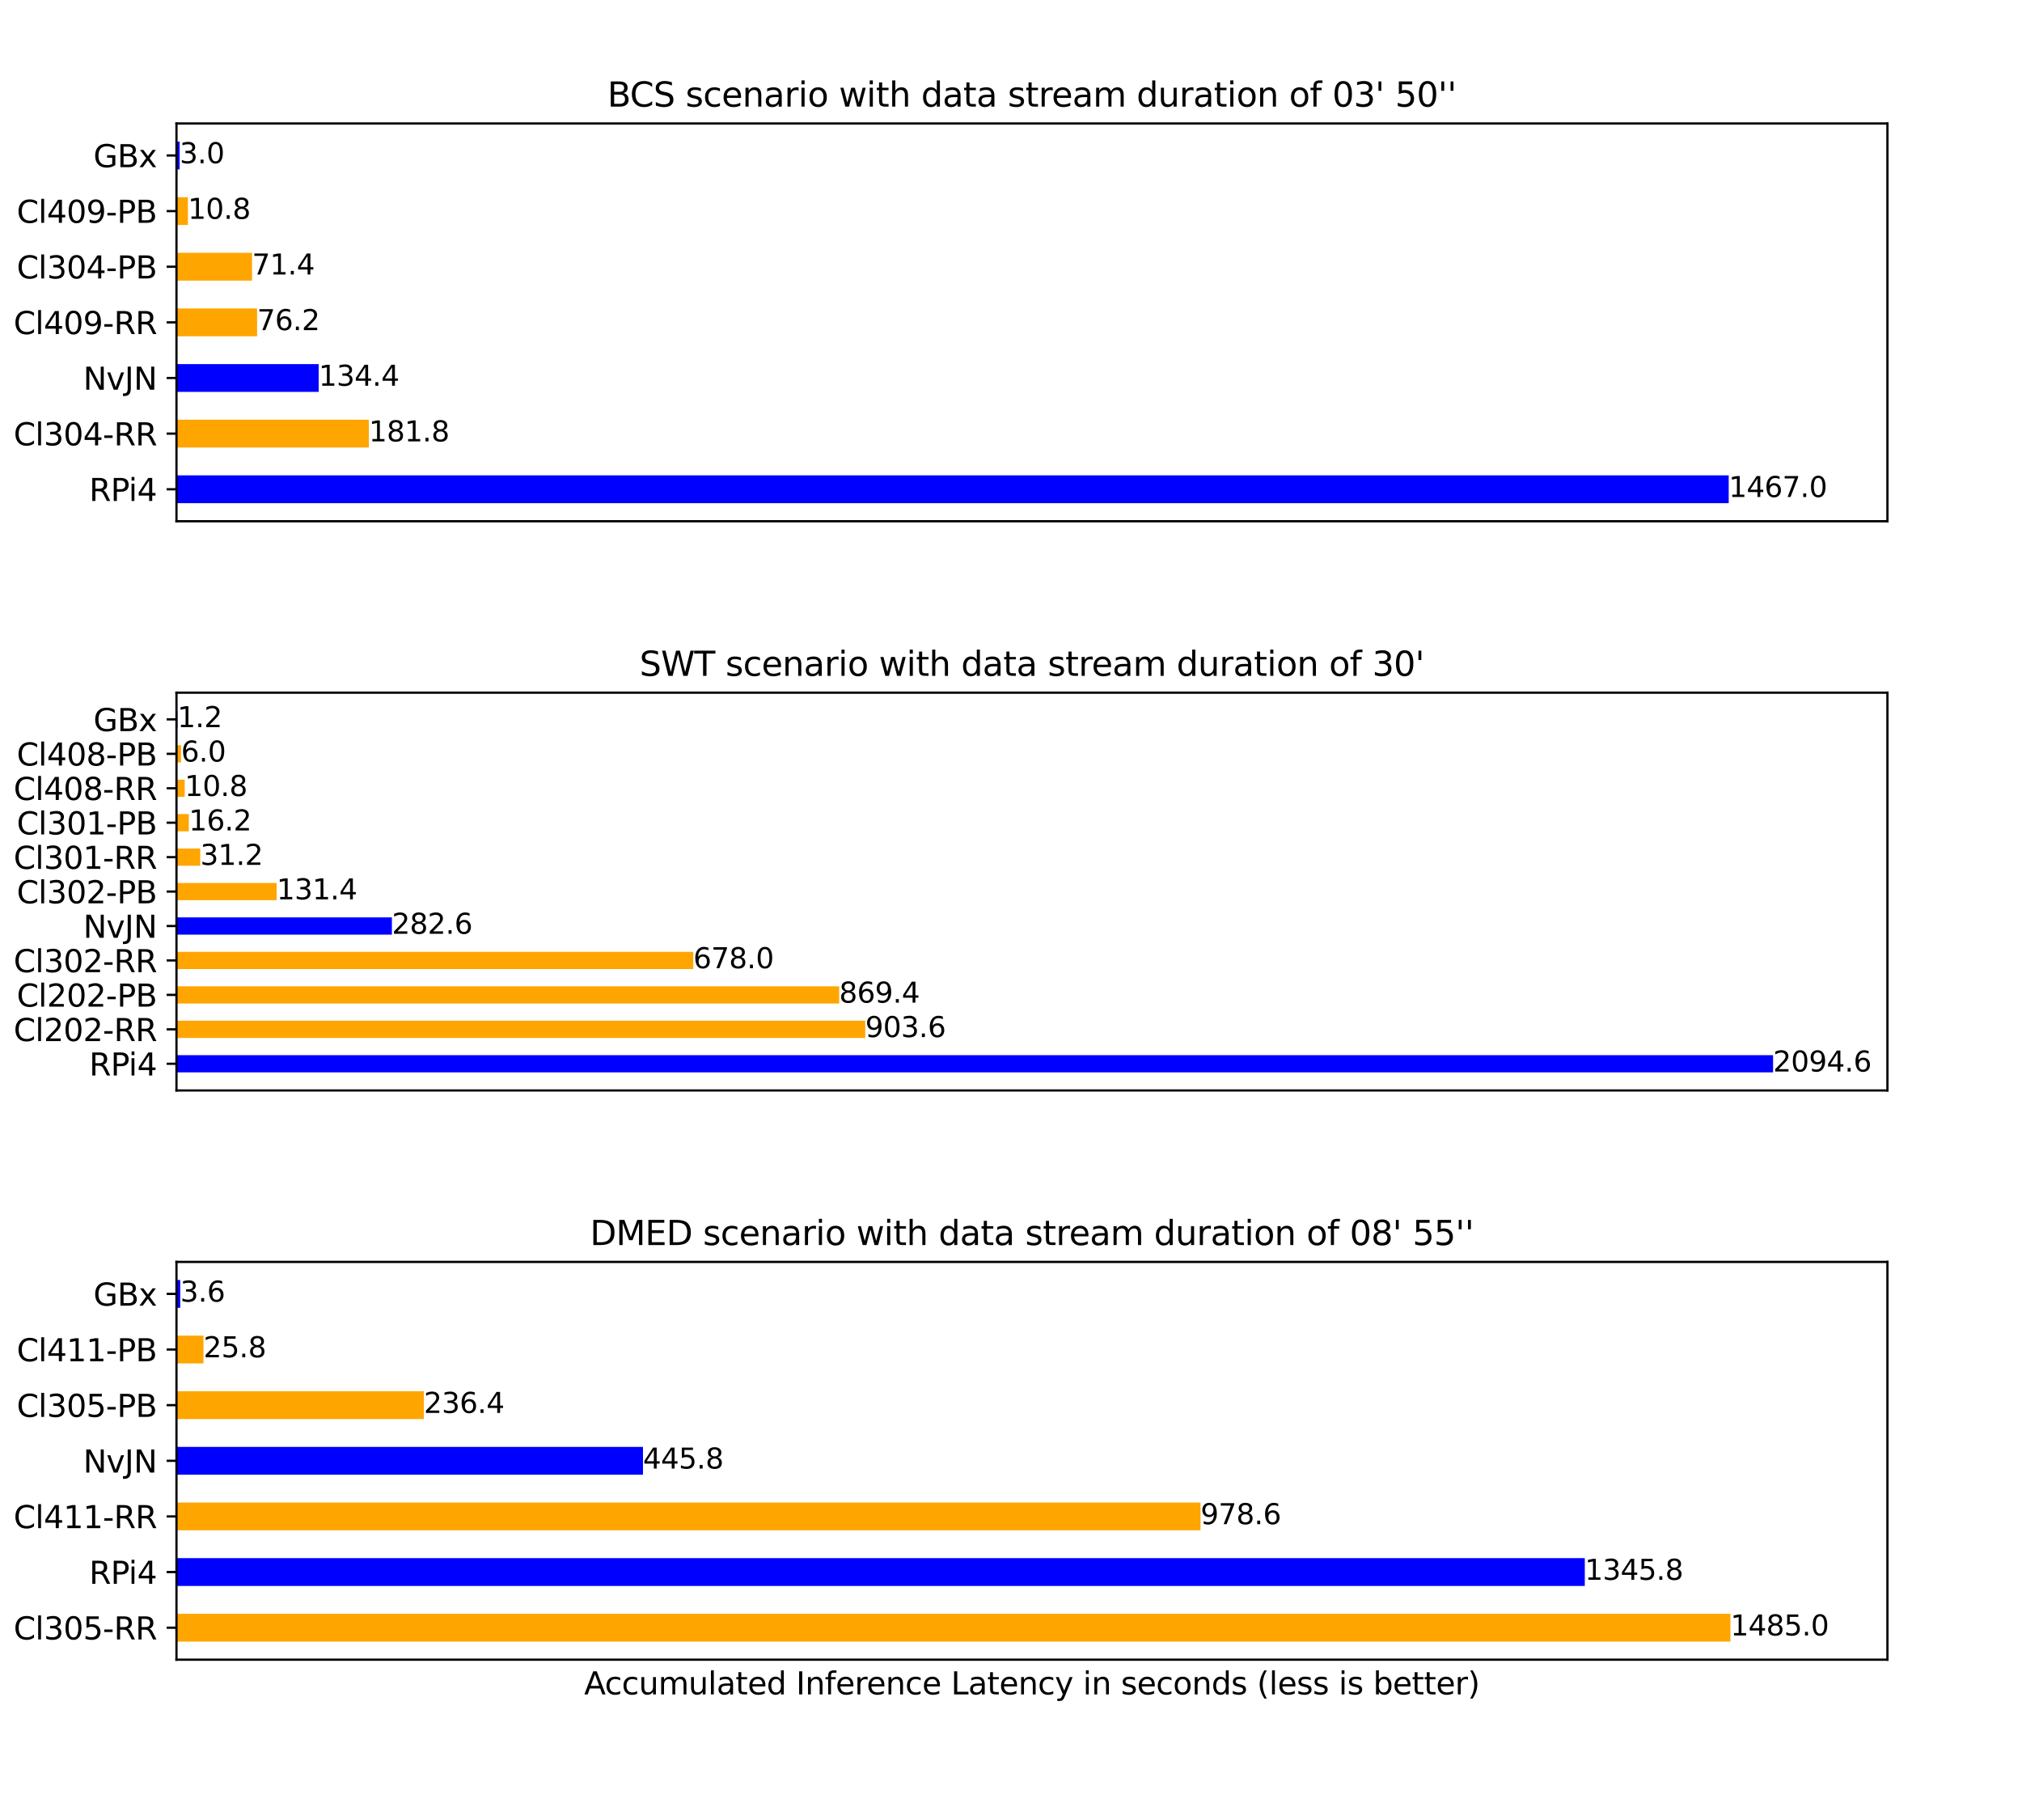 <?xml version="1.0" encoding="utf-8" standalone="no"?>
<!DOCTYPE svg PUBLIC "-//W3C//DTD SVG 1.1//EN"
  "http://www.w3.org/Graphics/SVG/1.1/DTD/svg11.dtd">
<svg xmlns:xlink="http://www.w3.org/1999/xlink" width="720pt" height="648pt" viewBox="0 0 720 648" xmlns="http://www.w3.org/2000/svg" version="1.1">
 <defs>
  <style type="text/css">*{stroke-linejoin: round; stroke-linecap: butt}</style>
 </defs>
 <g id="figure_1">
  <g id="patch_1">
   <path d="M 0 648 
L 720 648 
L 720 0 
L 0 0 
z
" style="fill: #ffffff"/>
  </g>
  <g id="axes_1">
   <g id="patch_2">
    <path d="M 62.84 185.587 
L 672.08 185.587 
L 672.08 43.96 
L 62.84 43.96 
z
" style="fill: #ffffff"/>
   </g>
   <g id="patch_3">
    <path d="M 62.84 50.398 
L 63.97 50.398 
L 63.97 60.302 
L 62.84 60.302 
z
" clip-path="url(#p4ab2455eb6)" style="fill: #0000ff"/>
   </g>
   <g id="patch_4">
    <path d="M 62.84 70.206 
L 66.909 70.206 
L 66.909 80.109 
L 62.84 80.109 
z
" clip-path="url(#p4ab2455eb6)" style="fill: #ffa500"/>
   </g>
   <g id="patch_5">
    <path d="M 62.84 90.013 
L 89.742 90.013 
L 89.742 99.917 
L 62.84 99.917 
z
" clip-path="url(#p4ab2455eb6)" style="fill: #ffa500"/>
   </g>
   <g id="patch_6">
    <path d="M 62.84 109.821 
L 91.55 109.821 
L 91.55 119.725 
L 62.84 119.725 
z
" clip-path="url(#p4ab2455eb6)" style="fill: #ffa500"/>
   </g>
   <g id="patch_7">
    <path d="M 62.84 129.629 
L 113.478 129.629 
L 113.478 139.533 
L 62.84 139.533 
z
" clip-path="url(#p4ab2455eb6)" style="fill: #0000ff"/>
   </g>
   <g id="patch_8">
    <path d="M 62.84 149.437 
L 131.337 149.437 
L 131.337 159.341 
L 62.84 159.341 
z
" clip-path="url(#p4ab2455eb6)" style="fill: #ffa500"/>
   </g>
   <g id="patch_9">
    <path d="M 62.84 169.245 
L 615.564 169.245 
L 615.564 179.149 
L 62.84 179.149 
z
" clip-path="url(#p4ab2455eb6)" style="fill: #0000ff"/>
   </g>
   <g id="matplotlib.axis_1"/>
   <g id="matplotlib.axis_2">
    <g id="ytick_1">
     <g id="line2d_1">
      <defs>
       <path id="m879b45f287" d="M 0 0 
L -3.5 0 
" style="stroke: #000000; stroke-width: 0.8"/>
      </defs>
      <g>
       <use xlink:href="#m879b45f287" x="62.84" y="55.35" style="stroke: #000000; stroke-width: 0.8"/>
      </g>
     </g>
     <g id="text_1">
      <!-- GBx -->
      <g transform="translate(33.259 59.529) scale(0.11 -0.11)">
       <defs>
        <path id="DejaVuSans-47" d="M 3809 666 
L 3809 1919 
L 2778 1919 
L 2778 2438 
L 4434 2438 
L 4434 434 
Q 4069 175 3628 42 
Q 3188 -91 2688 -91 
Q 1594 -91 976 548 
Q 359 1188 359 2328 
Q 359 3472 976 4111 
Q 1594 4750 2688 4750 
Q 3144 4750 3555 4637 
Q 3966 4525 4313 4306 
L 4313 3634 
Q 3963 3931 3569 4081 
Q 3175 4231 2741 4231 
Q 1884 4231 1454 3753 
Q 1025 3275 1025 2328 
Q 1025 1384 1454 906 
Q 1884 428 2741 428 
Q 3075 428 3337 486 
Q 3600 544 3809 666 
z
" transform="scale(0.016)"/>
        <path id="DejaVuSans-42" d="M 1259 2228 
L 1259 519 
L 2272 519 
Q 2781 519 3026 730 
Q 3272 941 3272 1375 
Q 3272 1813 3026 2020 
Q 2781 2228 2272 2228 
L 1259 2228 
z
M 1259 4147 
L 1259 2741 
L 2194 2741 
Q 2656 2741 2882 2914 
Q 3109 3088 3109 3444 
Q 3109 3797 2882 3972 
Q 2656 4147 2194 4147 
L 1259 4147 
z
M 628 4666 
L 2241 4666 
Q 2963 4666 3353 4366 
Q 3744 4066 3744 3513 
Q 3744 3084 3544 2831 
Q 3344 2578 2956 2516 
Q 3422 2416 3680 2098 
Q 3938 1781 3938 1306 
Q 3938 681 3513 340 
Q 3088 0 2303 0 
L 628 0 
L 628 4666 
z
" transform="scale(0.016)"/>
        <path id="DejaVuSans-78" d="M 3513 3500 
L 2247 1797 
L 3578 0 
L 2900 0 
L 1881 1375 
L 863 0 
L 184 0 
L 1544 1831 
L 300 3500 
L 978 3500 
L 1906 2253 
L 2834 3500 
L 3513 3500 
z
" transform="scale(0.016)"/>
       </defs>
       <use xlink:href="#DejaVuSans-47"/>
       <use xlink:href="#DejaVuSans-42" transform="translate(77.49 0)"/>
       <use xlink:href="#DejaVuSans-78" transform="translate(146.094 0)"/>
      </g>
     </g>
    </g>
    <g id="ytick_2">
     <g id="line2d_2">
      <g>
       <use xlink:href="#m879b45f287" x="62.84" y="75.157" style="stroke: #000000; stroke-width: 0.8"/>
      </g>
     </g>
     <g id="text_2">
      <!-- Cl409-PB -->
      <g transform="translate(5.958 79.337) scale(0.11 -0.11)">
       <defs>
        <path id="DejaVuSans-43" d="M 4122 4306 
L 4122 3641 
Q 3803 3938 3442 4084 
Q 3081 4231 2675 4231 
Q 1875 4231 1450 3742 
Q 1025 3253 1025 2328 
Q 1025 1406 1450 917 
Q 1875 428 2675 428 
Q 3081 428 3442 575 
Q 3803 722 4122 1019 
L 4122 359 
Q 3791 134 3420 21 
Q 3050 -91 2638 -91 
Q 1578 -91 968 557 
Q 359 1206 359 2328 
Q 359 3453 968 4101 
Q 1578 4750 2638 4750 
Q 3056 4750 3426 4639 
Q 3797 4528 4122 4306 
z
" transform="scale(0.016)"/>
        <path id="DejaVuSans-6c" d="M 603 4863 
L 1178 4863 
L 1178 0 
L 603 0 
L 603 4863 
z
" transform="scale(0.016)"/>
        <path id="DejaVuSans-34" d="M 2419 4116 
L 825 1625 
L 2419 1625 
L 2419 4116 
z
M 2253 4666 
L 3047 4666 
L 3047 1625 
L 3713 1625 
L 3713 1100 
L 3047 1100 
L 3047 0 
L 2419 0 
L 2419 1100 
L 313 1100 
L 313 1709 
L 2253 4666 
z
" transform="scale(0.016)"/>
        <path id="DejaVuSans-30" d="M 2034 4250 
Q 1547 4250 1301 3770 
Q 1056 3291 1056 2328 
Q 1056 1369 1301 889 
Q 1547 409 2034 409 
Q 2525 409 2770 889 
Q 3016 1369 3016 2328 
Q 3016 3291 2770 3770 
Q 2525 4250 2034 4250 
z
M 2034 4750 
Q 2819 4750 3233 4129 
Q 3647 3509 3647 2328 
Q 3647 1150 3233 529 
Q 2819 -91 2034 -91 
Q 1250 -91 836 529 
Q 422 1150 422 2328 
Q 422 3509 836 4129 
Q 1250 4750 2034 4750 
z
" transform="scale(0.016)"/>
        <path id="DejaVuSans-39" d="M 703 97 
L 703 672 
Q 941 559 1184 500 
Q 1428 441 1663 441 
Q 2288 441 2617 861 
Q 2947 1281 2994 2138 
Q 2813 1869 2534 1725 
Q 2256 1581 1919 1581 
Q 1219 1581 811 2004 
Q 403 2428 403 3163 
Q 403 3881 828 4315 
Q 1253 4750 1959 4750 
Q 2769 4750 3195 4129 
Q 3622 3509 3622 2328 
Q 3622 1225 3098 567 
Q 2575 -91 1691 -91 
Q 1453 -91 1209 -44 
Q 966 3 703 97 
z
M 1959 2075 
Q 2384 2075 2632 2365 
Q 2881 2656 2881 3163 
Q 2881 3666 2632 3958 
Q 2384 4250 1959 4250 
Q 1534 4250 1286 3958 
Q 1038 3666 1038 3163 
Q 1038 2656 1286 2365 
Q 1534 2075 1959 2075 
z
" transform="scale(0.016)"/>
        <path id="DejaVuSans-2d" d="M 313 2009 
L 1997 2009 
L 1997 1497 
L 313 1497 
L 313 2009 
z
" transform="scale(0.016)"/>
        <path id="DejaVuSans-50" d="M 1259 4147 
L 1259 2394 
L 2053 2394 
Q 2494 2394 2734 2622 
Q 2975 2850 2975 3272 
Q 2975 3691 2734 3919 
Q 2494 4147 2053 4147 
L 1259 4147 
z
M 628 4666 
L 2053 4666 
Q 2838 4666 3239 4311 
Q 3641 3956 3641 3272 
Q 3641 2581 3239 2228 
Q 2838 1875 2053 1875 
L 1259 1875 
L 1259 0 
L 628 0 
L 628 4666 
z
" transform="scale(0.016)"/>
       </defs>
       <use xlink:href="#DejaVuSans-43"/>
       <use xlink:href="#DejaVuSans-6c" transform="translate(69.824 0)"/>
       <use xlink:href="#DejaVuSans-34" transform="translate(97.607 0)"/>
       <use xlink:href="#DejaVuSans-30" transform="translate(161.23 0)"/>
       <use xlink:href="#DejaVuSans-39" transform="translate(224.854 0)"/>
       <use xlink:href="#DejaVuSans-2d" transform="translate(288.477 0)"/>
       <use xlink:href="#DejaVuSans-50" transform="translate(324.561 0)"/>
       <use xlink:href="#DejaVuSans-42" transform="translate(384.863 0)"/>
      </g>
     </g>
    </g>
    <g id="ytick_3">
     <g id="line2d_3">
      <g>
       <use xlink:href="#m879b45f287" x="62.84" y="94.965" style="stroke: #000000; stroke-width: 0.8"/>
      </g>
     </g>
     <g id="text_3">
      <!-- Cl304-PB -->
      <g transform="translate(5.958 99.145) scale(0.11 -0.11)">
       <defs>
        <path id="DejaVuSans-33" d="M 2597 2516 
Q 3050 2419 3304 2112 
Q 3559 1806 3559 1356 
Q 3559 666 3084 287 
Q 2609 -91 1734 -91 
Q 1441 -91 1130 -33 
Q 819 25 488 141 
L 488 750 
Q 750 597 1062 519 
Q 1375 441 1716 441 
Q 2309 441 2620 675 
Q 2931 909 2931 1356 
Q 2931 1769 2642 2001 
Q 2353 2234 1838 2234 
L 1294 2234 
L 1294 2753 
L 1863 2753 
Q 2328 2753 2575 2939 
Q 2822 3125 2822 3475 
Q 2822 3834 2567 4026 
Q 2313 4219 1838 4219 
Q 1578 4219 1281 4162 
Q 984 4106 628 3988 
L 628 4550 
Q 988 4650 1302 4700 
Q 1616 4750 1894 4750 
Q 2613 4750 3031 4423 
Q 3450 4097 3450 3541 
Q 3450 3153 3228 2886 
Q 3006 2619 2597 2516 
z
" transform="scale(0.016)"/>
       </defs>
       <use xlink:href="#DejaVuSans-43"/>
       <use xlink:href="#DejaVuSans-6c" transform="translate(69.824 0)"/>
       <use xlink:href="#DejaVuSans-33" transform="translate(97.607 0)"/>
       <use xlink:href="#DejaVuSans-30" transform="translate(161.23 0)"/>
       <use xlink:href="#DejaVuSans-34" transform="translate(224.854 0)"/>
       <use xlink:href="#DejaVuSans-2d" transform="translate(288.477 0)"/>
       <use xlink:href="#DejaVuSans-50" transform="translate(324.561 0)"/>
       <use xlink:href="#DejaVuSans-42" transform="translate(384.863 0)"/>
      </g>
     </g>
    </g>
    <g id="ytick_4">
     <g id="line2d_4">
      <g>
       <use xlink:href="#m879b45f287" x="62.84" y="114.773" style="stroke: #000000; stroke-width: 0.8"/>
      </g>
     </g>
     <g id="text_4">
      <!-- Cl409-RR -->
      <g transform="translate(4.852 118.952) scale(0.11 -0.11)">
       <defs>
        <path id="DejaVuSans-52" d="M 2841 2188 
Q 3044 2119 3236 1894 
Q 3428 1669 3622 1275 
L 4263 0 
L 3584 0 
L 2988 1197 
Q 2756 1666 2539 1819 
Q 2322 1972 1947 1972 
L 1259 1972 
L 1259 0 
L 628 0 
L 628 4666 
L 2053 4666 
Q 2853 4666 3247 4331 
Q 3641 3997 3641 3322 
Q 3641 2881 3436 2590 
Q 3231 2300 2841 2188 
z
M 1259 4147 
L 1259 2491 
L 2053 2491 
Q 2509 2491 2742 2702 
Q 2975 2913 2975 3322 
Q 2975 3731 2742 3939 
Q 2509 4147 2053 4147 
L 1259 4147 
z
" transform="scale(0.016)"/>
       </defs>
       <use xlink:href="#DejaVuSans-43"/>
       <use xlink:href="#DejaVuSans-6c" transform="translate(69.824 0)"/>
       <use xlink:href="#DejaVuSans-34" transform="translate(97.607 0)"/>
       <use xlink:href="#DejaVuSans-30" transform="translate(161.23 0)"/>
       <use xlink:href="#DejaVuSans-39" transform="translate(224.854 0)"/>
       <use xlink:href="#DejaVuSans-2d" transform="translate(288.477 0)"/>
       <use xlink:href="#DejaVuSans-52" transform="translate(324.561 0)"/>
       <use xlink:href="#DejaVuSans-52" transform="translate(394.043 0)"/>
      </g>
     </g>
    </g>
    <g id="ytick_5">
     <g id="line2d_5">
      <g>
       <use xlink:href="#m879b45f287" x="62.84" y="134.581" style="stroke: #000000; stroke-width: 0.8"/>
      </g>
     </g>
     <g id="text_5">
      <!-- NvJN -->
      <g transform="translate(29.626 138.76) scale(0.11 -0.11)">
       <defs>
        <path id="DejaVuSans-4e" d="M 628 4666 
L 1478 4666 
L 3547 763 
L 3547 4666 
L 4159 4666 
L 4159 0 
L 3309 0 
L 1241 3903 
L 1241 0 
L 628 0 
L 628 4666 
z
" transform="scale(0.016)"/>
        <path id="DejaVuSans-76" d="M 191 3500 
L 800 3500 
L 1894 563 
L 2988 3500 
L 3597 3500 
L 2284 0 
L 1503 0 
L 191 3500 
z
" transform="scale(0.016)"/>
        <path id="DejaVuSans-4a" d="M 628 4666 
L 1259 4666 
L 1259 325 
Q 1259 -519 939 -900 
Q 619 -1281 -91 -1281 
L -331 -1281 
L -331 -750 
L -134 -750 
Q 284 -750 456 -515 
Q 628 -281 628 325 
L 628 4666 
z
" transform="scale(0.016)"/>
       </defs>
       <use xlink:href="#DejaVuSans-4e"/>
       <use xlink:href="#DejaVuSans-76" transform="translate(74.805 0)"/>
       <use xlink:href="#DejaVuSans-4a" transform="translate(133.984 0)"/>
       <use xlink:href="#DejaVuSans-4e" transform="translate(163.477 0)"/>
      </g>
     </g>
    </g>
    <g id="ytick_6">
     <g id="line2d_6">
      <g>
       <use xlink:href="#m879b45f287" x="62.84" y="154.389" style="stroke: #000000; stroke-width: 0.8"/>
      </g>
     </g>
     <g id="text_6">
      <!-- Cl304-RR -->
      <g transform="translate(4.852 158.568) scale(0.11 -0.11)">
       <use xlink:href="#DejaVuSans-43"/>
       <use xlink:href="#DejaVuSans-6c" transform="translate(69.824 0)"/>
       <use xlink:href="#DejaVuSans-33" transform="translate(97.607 0)"/>
       <use xlink:href="#DejaVuSans-30" transform="translate(161.23 0)"/>
       <use xlink:href="#DejaVuSans-34" transform="translate(224.854 0)"/>
       <use xlink:href="#DejaVuSans-2d" transform="translate(288.477 0)"/>
       <use xlink:href="#DejaVuSans-52" transform="translate(324.561 0)"/>
       <use xlink:href="#DejaVuSans-52" transform="translate(394.043 0)"/>
      </g>
     </g>
    </g>
    <g id="ytick_7">
     <g id="line2d_7">
      <g>
       <use xlink:href="#m879b45f287" x="62.84" y="174.197" style="stroke: #000000; stroke-width: 0.8"/>
      </g>
     </g>
     <g id="text_7">
      <!-- RPi4 -->
      <g transform="translate(31.757 178.376) scale(0.11 -0.11)">
       <defs>
        <path id="DejaVuSans-69" d="M 603 3500 
L 1178 3500 
L 1178 0 
L 603 0 
L 603 3500 
z
M 603 4863 
L 1178 4863 
L 1178 4134 
L 603 4134 
L 603 4863 
z
" transform="scale(0.016)"/>
       </defs>
       <use xlink:href="#DejaVuSans-52"/>
       <use xlink:href="#DejaVuSans-50" transform="translate(69.482 0)"/>
       <use xlink:href="#DejaVuSans-69" transform="translate(127.535 0)"/>
       <use xlink:href="#DejaVuSans-34" transform="translate(155.318 0)"/>
      </g>
     </g>
    </g>
   </g>
   <g id="patch_10">
    <path d="M 62.84 185.587 
L 62.84 43.96 
" style="fill: none; stroke: #000000; stroke-width: 0.8; stroke-linejoin: miter; stroke-linecap: square"/>
   </g>
   <g id="patch_11">
    <path d="M 672.08 185.587 
L 672.08 43.96 
" style="fill: none; stroke: #000000; stroke-width: 0.8; stroke-linejoin: miter; stroke-linecap: square"/>
   </g>
   <g id="patch_12">
    <path d="M 62.84 185.587 
L 672.08 185.587 
" style="fill: none; stroke: #000000; stroke-width: 0.8; stroke-linejoin: miter; stroke-linecap: square"/>
   </g>
   <g id="patch_13">
    <path d="M 62.84 43.96 
L 672.08 43.96 
" style="fill: none; stroke: #000000; stroke-width: 0.8; stroke-linejoin: miter; stroke-linecap: square"/>
   </g>
   <g id="text_8">
    <!-- 3.0 -->
    <g transform="translate(63.97 58.109) scale(0.1 -0.1)">
     <defs>
      <path id="DejaVuSans-2e" d="M 684 794 
L 1344 794 
L 1344 0 
L 684 0 
L 684 794 
z
" transform="scale(0.016)"/>
     </defs>
     <use xlink:href="#DejaVuSans-33"/>
     <use xlink:href="#DejaVuSans-2e" transform="translate(63.623 0)"/>
     <use xlink:href="#DejaVuSans-30" transform="translate(95.41 0)"/>
    </g>
   </g>
   <g id="text_9">
    <!-- 10.8 -->
    <g transform="translate(66.909 77.917) scale(0.1 -0.1)">
     <defs>
      <path id="DejaVuSans-31" d="M 794 531 
L 1825 531 
L 1825 4091 
L 703 3866 
L 703 4441 
L 1819 4666 
L 2450 4666 
L 2450 531 
L 3481 531 
L 3481 0 
L 794 0 
L 794 531 
z
" transform="scale(0.016)"/>
      <path id="DejaVuSans-38" d="M 2034 2216 
Q 1584 2216 1326 1975 
Q 1069 1734 1069 1313 
Q 1069 891 1326 650 
Q 1584 409 2034 409 
Q 2484 409 2743 651 
Q 3003 894 3003 1313 
Q 3003 1734 2745 1975 
Q 2488 2216 2034 2216 
z
M 1403 2484 
Q 997 2584 770 2862 
Q 544 3141 544 3541 
Q 544 4100 942 4425 
Q 1341 4750 2034 4750 
Q 2731 4750 3128 4425 
Q 3525 4100 3525 3541 
Q 3525 3141 3298 2862 
Q 3072 2584 2669 2484 
Q 3125 2378 3379 2068 
Q 3634 1759 3634 1313 
Q 3634 634 3220 271 
Q 2806 -91 2034 -91 
Q 1263 -91 848 271 
Q 434 634 434 1313 
Q 434 1759 690 2068 
Q 947 2378 1403 2484 
z
M 1172 3481 
Q 1172 3119 1398 2916 
Q 1625 2713 2034 2713 
Q 2441 2713 2670 2916 
Q 2900 3119 2900 3481 
Q 2900 3844 2670 4047 
Q 2441 4250 2034 4250 
Q 1625 4250 1398 4047 
Q 1172 3844 1172 3481 
z
" transform="scale(0.016)"/>
     </defs>
     <use xlink:href="#DejaVuSans-31"/>
     <use xlink:href="#DejaVuSans-30" transform="translate(63.623 0)"/>
     <use xlink:href="#DejaVuSans-2e" transform="translate(127.246 0)"/>
     <use xlink:href="#DejaVuSans-38" transform="translate(159.033 0)"/>
    </g>
   </g>
   <g id="text_10">
    <!-- 71.4 -->
    <g transform="translate(89.742 97.725) scale(0.1 -0.1)">
     <defs>
      <path id="DejaVuSans-37" d="M 525 4666 
L 3525 4666 
L 3525 4397 
L 1831 0 
L 1172 0 
L 2766 4134 
L 525 4134 
L 525 4666 
z
" transform="scale(0.016)"/>
     </defs>
     <use xlink:href="#DejaVuSans-37"/>
     <use xlink:href="#DejaVuSans-31" transform="translate(63.623 0)"/>
     <use xlink:href="#DejaVuSans-2e" transform="translate(127.246 0)"/>
     <use xlink:href="#DejaVuSans-34" transform="translate(159.033 0)"/>
    </g>
   </g>
   <g id="text_11">
    <!-- 76.2 -->
    <g transform="translate(91.55 117.533) scale(0.1 -0.1)">
     <defs>
      <path id="DejaVuSans-36" d="M 2113 2584 
Q 1688 2584 1439 2293 
Q 1191 2003 1191 1497 
Q 1191 994 1439 701 
Q 1688 409 2113 409 
Q 2538 409 2786 701 
Q 3034 994 3034 1497 
Q 3034 2003 2786 2293 
Q 2538 2584 2113 2584 
z
M 3366 4563 
L 3366 3988 
Q 3128 4100 2886 4159 
Q 2644 4219 2406 4219 
Q 1781 4219 1451 3797 
Q 1122 3375 1075 2522 
Q 1259 2794 1537 2939 
Q 1816 3084 2150 3084 
Q 2853 3084 3261 2657 
Q 3669 2231 3669 1497 
Q 3669 778 3244 343 
Q 2819 -91 2113 -91 
Q 1303 -91 875 529 
Q 447 1150 447 2328 
Q 447 3434 972 4092 
Q 1497 4750 2381 4750 
Q 2619 4750 2861 4703 
Q 3103 4656 3366 4563 
z
" transform="scale(0.016)"/>
      <path id="DejaVuSans-32" d="M 1228 531 
L 3431 531 
L 3431 0 
L 469 0 
L 469 531 
Q 828 903 1448 1529 
Q 2069 2156 2228 2338 
Q 2531 2678 2651 2914 
Q 2772 3150 2772 3378 
Q 2772 3750 2511 3984 
Q 2250 4219 1831 4219 
Q 1534 4219 1204 4116 
Q 875 4013 500 3803 
L 500 4441 
Q 881 4594 1212 4672 
Q 1544 4750 1819 4750 
Q 2544 4750 2975 4387 
Q 3406 4025 3406 3419 
Q 3406 3131 3298 2873 
Q 3191 2616 2906 2266 
Q 2828 2175 2409 1742 
Q 1991 1309 1228 531 
z
" transform="scale(0.016)"/>
     </defs>
     <use xlink:href="#DejaVuSans-37"/>
     <use xlink:href="#DejaVuSans-36" transform="translate(63.623 0)"/>
     <use xlink:href="#DejaVuSans-2e" transform="translate(127.246 0)"/>
     <use xlink:href="#DejaVuSans-32" transform="translate(159.033 0)"/>
    </g>
   </g>
   <g id="text_12">
    <!-- 134.4 -->
    <g transform="translate(113.478 137.341) scale(0.1 -0.1)">
     <use xlink:href="#DejaVuSans-31"/>
     <use xlink:href="#DejaVuSans-33" transform="translate(63.623 0)"/>
     <use xlink:href="#DejaVuSans-34" transform="translate(127.246 0)"/>
     <use xlink:href="#DejaVuSans-2e" transform="translate(190.869 0)"/>
     <use xlink:href="#DejaVuSans-34" transform="translate(222.656 0)"/>
    </g>
   </g>
   <g id="text_13">
    <!-- 181.8 -->
    <g transform="translate(131.337 157.149) scale(0.1 -0.1)">
     <use xlink:href="#DejaVuSans-31"/>
     <use xlink:href="#DejaVuSans-38" transform="translate(63.623 0)"/>
     <use xlink:href="#DejaVuSans-31" transform="translate(127.246 0)"/>
     <use xlink:href="#DejaVuSans-2e" transform="translate(190.869 0)"/>
     <use xlink:href="#DejaVuSans-38" transform="translate(222.656 0)"/>
    </g>
   </g>
   <g id="text_14">
    <!-- 1467.0 -->
    <g transform="translate(615.564 176.956) scale(0.1 -0.1)">
     <use xlink:href="#DejaVuSans-31"/>
     <use xlink:href="#DejaVuSans-34" transform="translate(63.623 0)"/>
     <use xlink:href="#DejaVuSans-36" transform="translate(127.246 0)"/>
     <use xlink:href="#DejaVuSans-37" transform="translate(190.869 0)"/>
     <use xlink:href="#DejaVuSans-2e" transform="translate(254.492 0)"/>
     <use xlink:href="#DejaVuSans-30" transform="translate(286.279 0)"/>
    </g>
   </g>
   <g id="text_15">
    <!-- BCS scenario with data stream duration of 03' 50'' -->
    <g transform="translate(216.28 37.96) scale(0.12 -0.12)">
     <defs>
      <path id="DejaVuSans-53" d="M 3425 4513 
L 3425 3897 
Q 3066 4069 2747 4153 
Q 2428 4238 2131 4238 
Q 1616 4238 1336 4038 
Q 1056 3838 1056 3469 
Q 1056 3159 1242 3001 
Q 1428 2844 1947 2747 
L 2328 2669 
Q 3034 2534 3370 2195 
Q 3706 1856 3706 1288 
Q 3706 609 3251 259 
Q 2797 -91 1919 -91 
Q 1588 -91 1214 -16 
Q 841 59 441 206 
L 441 856 
Q 825 641 1194 531 
Q 1563 422 1919 422 
Q 2459 422 2753 634 
Q 3047 847 3047 1241 
Q 3047 1584 2836 1778 
Q 2625 1972 2144 2069 
L 1759 2144 
Q 1053 2284 737 2584 
Q 422 2884 422 3419 
Q 422 4038 858 4394 
Q 1294 4750 2059 4750 
Q 2388 4750 2728 4690 
Q 3069 4631 3425 4513 
z
" transform="scale(0.016)"/>
      <path id="DejaVuSans-20" transform="scale(0.016)"/>
      <path id="DejaVuSans-73" d="M 2834 3397 
L 2834 2853 
Q 2591 2978 2328 3040 
Q 2066 3103 1784 3103 
Q 1356 3103 1142 2972 
Q 928 2841 928 2578 
Q 928 2378 1081 2264 
Q 1234 2150 1697 2047 
L 1894 2003 
Q 2506 1872 2764 1633 
Q 3022 1394 3022 966 
Q 3022 478 2636 193 
Q 2250 -91 1575 -91 
Q 1294 -91 989 -36 
Q 684 19 347 128 
L 347 722 
Q 666 556 975 473 
Q 1284 391 1588 391 
Q 1994 391 2212 530 
Q 2431 669 2431 922 
Q 2431 1156 2273 1281 
Q 2116 1406 1581 1522 
L 1381 1569 
Q 847 1681 609 1914 
Q 372 2147 372 2553 
Q 372 3047 722 3315 
Q 1072 3584 1716 3584 
Q 2034 3584 2315 3537 
Q 2597 3491 2834 3397 
z
" transform="scale(0.016)"/>
      <path id="DejaVuSans-63" d="M 3122 3366 
L 3122 2828 
Q 2878 2963 2633 3030 
Q 2388 3097 2138 3097 
Q 1578 3097 1268 2742 
Q 959 2388 959 1747 
Q 959 1106 1268 751 
Q 1578 397 2138 397 
Q 2388 397 2633 464 
Q 2878 531 3122 666 
L 3122 134 
Q 2881 22 2623 -34 
Q 2366 -91 2075 -91 
Q 1284 -91 818 406 
Q 353 903 353 1747 
Q 353 2603 823 3093 
Q 1294 3584 2113 3584 
Q 2378 3584 2631 3529 
Q 2884 3475 3122 3366 
z
" transform="scale(0.016)"/>
      <path id="DejaVuSans-65" d="M 3597 1894 
L 3597 1613 
L 953 1613 
Q 991 1019 1311 708 
Q 1631 397 2203 397 
Q 2534 397 2845 478 
Q 3156 559 3463 722 
L 3463 178 
Q 3153 47 2828 -22 
Q 2503 -91 2169 -91 
Q 1331 -91 842 396 
Q 353 884 353 1716 
Q 353 2575 817 3079 
Q 1281 3584 2069 3584 
Q 2775 3584 3186 3129 
Q 3597 2675 3597 1894 
z
M 3022 2063 
Q 3016 2534 2758 2815 
Q 2500 3097 2075 3097 
Q 1594 3097 1305 2825 
Q 1016 2553 972 2059 
L 3022 2063 
z
" transform="scale(0.016)"/>
      <path id="DejaVuSans-6e" d="M 3513 2113 
L 3513 0 
L 2938 0 
L 2938 2094 
Q 2938 2591 2744 2837 
Q 2550 3084 2163 3084 
Q 1697 3084 1428 2787 
Q 1159 2491 1159 1978 
L 1159 0 
L 581 0 
L 581 3500 
L 1159 3500 
L 1159 2956 
Q 1366 3272 1645 3428 
Q 1925 3584 2291 3584 
Q 2894 3584 3203 3211 
Q 3513 2838 3513 2113 
z
" transform="scale(0.016)"/>
      <path id="DejaVuSans-61" d="M 2194 1759 
Q 1497 1759 1228 1600 
Q 959 1441 959 1056 
Q 959 750 1161 570 
Q 1363 391 1709 391 
Q 2188 391 2477 730 
Q 2766 1069 2766 1631 
L 2766 1759 
L 2194 1759 
z
M 3341 1997 
L 3341 0 
L 2766 0 
L 2766 531 
Q 2569 213 2275 61 
Q 1981 -91 1556 -91 
Q 1019 -91 701 211 
Q 384 513 384 1019 
Q 384 1609 779 1909 
Q 1175 2209 1959 2209 
L 2766 2209 
L 2766 2266 
Q 2766 2663 2505 2880 
Q 2244 3097 1772 3097 
Q 1472 3097 1187 3025 
Q 903 2953 641 2809 
L 641 3341 
Q 956 3463 1253 3523 
Q 1550 3584 1831 3584 
Q 2591 3584 2966 3190 
Q 3341 2797 3341 1997 
z
" transform="scale(0.016)"/>
      <path id="DejaVuSans-72" d="M 2631 2963 
Q 2534 3019 2420 3045 
Q 2306 3072 2169 3072 
Q 1681 3072 1420 2755 
Q 1159 2438 1159 1844 
L 1159 0 
L 581 0 
L 581 3500 
L 1159 3500 
L 1159 2956 
Q 1341 3275 1631 3429 
Q 1922 3584 2338 3584 
Q 2397 3584 2469 3576 
Q 2541 3569 2628 3553 
L 2631 2963 
z
" transform="scale(0.016)"/>
      <path id="DejaVuSans-6f" d="M 1959 3097 
Q 1497 3097 1228 2736 
Q 959 2375 959 1747 
Q 959 1119 1226 758 
Q 1494 397 1959 397 
Q 2419 397 2687 759 
Q 2956 1122 2956 1747 
Q 2956 2369 2687 2733 
Q 2419 3097 1959 3097 
z
M 1959 3584 
Q 2709 3584 3137 3096 
Q 3566 2609 3566 1747 
Q 3566 888 3137 398 
Q 2709 -91 1959 -91 
Q 1206 -91 779 398 
Q 353 888 353 1747 
Q 353 2609 779 3096 
Q 1206 3584 1959 3584 
z
" transform="scale(0.016)"/>
      <path id="DejaVuSans-77" d="M 269 3500 
L 844 3500 
L 1563 769 
L 2278 3500 
L 2956 3500 
L 3675 769 
L 4391 3500 
L 4966 3500 
L 4050 0 
L 3372 0 
L 2619 2869 
L 1863 0 
L 1184 0 
L 269 3500 
z
" transform="scale(0.016)"/>
      <path id="DejaVuSans-74" d="M 1172 4494 
L 1172 3500 
L 2356 3500 
L 2356 3053 
L 1172 3053 
L 1172 1153 
Q 1172 725 1289 603 
Q 1406 481 1766 481 
L 2356 481 
L 2356 0 
L 1766 0 
Q 1100 0 847 248 
Q 594 497 594 1153 
L 594 3053 
L 172 3053 
L 172 3500 
L 594 3500 
L 594 4494 
L 1172 4494 
z
" transform="scale(0.016)"/>
      <path id="DejaVuSans-68" d="M 3513 2113 
L 3513 0 
L 2938 0 
L 2938 2094 
Q 2938 2591 2744 2837 
Q 2550 3084 2163 3084 
Q 1697 3084 1428 2787 
Q 1159 2491 1159 1978 
L 1159 0 
L 581 0 
L 581 4863 
L 1159 4863 
L 1159 2956 
Q 1366 3272 1645 3428 
Q 1925 3584 2291 3584 
Q 2894 3584 3203 3211 
Q 3513 2838 3513 2113 
z
" transform="scale(0.016)"/>
      <path id="DejaVuSans-64" d="M 2906 2969 
L 2906 4863 
L 3481 4863 
L 3481 0 
L 2906 0 
L 2906 525 
Q 2725 213 2448 61 
Q 2172 -91 1784 -91 
Q 1150 -91 751 415 
Q 353 922 353 1747 
Q 353 2572 751 3078 
Q 1150 3584 1784 3584 
Q 2172 3584 2448 3432 
Q 2725 3281 2906 2969 
z
M 947 1747 
Q 947 1113 1208 752 
Q 1469 391 1925 391 
Q 2381 391 2643 752 
Q 2906 1113 2906 1747 
Q 2906 2381 2643 2742 
Q 2381 3103 1925 3103 
Q 1469 3103 1208 2742 
Q 947 2381 947 1747 
z
" transform="scale(0.016)"/>
      <path id="DejaVuSans-6d" d="M 3328 2828 
Q 3544 3216 3844 3400 
Q 4144 3584 4550 3584 
Q 5097 3584 5394 3201 
Q 5691 2819 5691 2113 
L 5691 0 
L 5113 0 
L 5113 2094 
Q 5113 2597 4934 2840 
Q 4756 3084 4391 3084 
Q 3944 3084 3684 2787 
Q 3425 2491 3425 1978 
L 3425 0 
L 2847 0 
L 2847 2094 
Q 2847 2600 2669 2842 
Q 2491 3084 2119 3084 
Q 1678 3084 1418 2786 
Q 1159 2488 1159 1978 
L 1159 0 
L 581 0 
L 581 3500 
L 1159 3500 
L 1159 2956 
Q 1356 3278 1631 3431 
Q 1906 3584 2284 3584 
Q 2666 3584 2933 3390 
Q 3200 3197 3328 2828 
z
" transform="scale(0.016)"/>
      <path id="DejaVuSans-75" d="M 544 1381 
L 544 3500 
L 1119 3500 
L 1119 1403 
Q 1119 906 1312 657 
Q 1506 409 1894 409 
Q 2359 409 2629 706 
Q 2900 1003 2900 1516 
L 2900 3500 
L 3475 3500 
L 3475 0 
L 2900 0 
L 2900 538 
Q 2691 219 2414 64 
Q 2138 -91 1772 -91 
Q 1169 -91 856 284 
Q 544 659 544 1381 
z
M 1991 3584 
L 1991 3584 
z
" transform="scale(0.016)"/>
      <path id="DejaVuSans-66" d="M 2375 4863 
L 2375 4384 
L 1825 4384 
Q 1516 4384 1395 4259 
Q 1275 4134 1275 3809 
L 1275 3500 
L 2222 3500 
L 2222 3053 
L 1275 3053 
L 1275 0 
L 697 0 
L 697 3053 
L 147 3053 
L 147 3500 
L 697 3500 
L 697 3744 
Q 697 4328 969 4595 
Q 1241 4863 1831 4863 
L 2375 4863 
z
" transform="scale(0.016)"/>
      <path id="DejaVuSans-27" d="M 1147 4666 
L 1147 2931 
L 616 2931 
L 616 4666 
L 1147 4666 
z
" transform="scale(0.016)"/>
      <path id="DejaVuSans-35" d="M 691 4666 
L 3169 4666 
L 3169 4134 
L 1269 4134 
L 1269 2991 
Q 1406 3038 1543 3061 
Q 1681 3084 1819 3084 
Q 2600 3084 3056 2656 
Q 3513 2228 3513 1497 
Q 3513 744 3044 326 
Q 2575 -91 1722 -91 
Q 1428 -91 1123 -41 
Q 819 9 494 109 
L 494 744 
Q 775 591 1075 516 
Q 1375 441 1709 441 
Q 2250 441 2565 725 
Q 2881 1009 2881 1497 
Q 2881 1984 2565 2268 
Q 2250 2553 1709 2553 
Q 1456 2553 1204 2497 
Q 953 2441 691 2322 
L 691 4666 
z
" transform="scale(0.016)"/>
     </defs>
     <use xlink:href="#DejaVuSans-42"/>
     <use xlink:href="#DejaVuSans-43" transform="translate(66.854 0)"/>
     <use xlink:href="#DejaVuSans-53" transform="translate(136.678 0)"/>
     <use xlink:href="#DejaVuSans-20" transform="translate(200.154 0)"/>
     <use xlink:href="#DejaVuSans-73" transform="translate(231.941 0)"/>
     <use xlink:href="#DejaVuSans-63" transform="translate(284.041 0)"/>
     <use xlink:href="#DejaVuSans-65" transform="translate(339.021 0)"/>
     <use xlink:href="#DejaVuSans-6e" transform="translate(400.545 0)"/>
     <use xlink:href="#DejaVuSans-61" transform="translate(463.924 0)"/>
     <use xlink:href="#DejaVuSans-72" transform="translate(525.203 0)"/>
     <use xlink:href="#DejaVuSans-69" transform="translate(566.316 0)"/>
     <use xlink:href="#DejaVuSans-6f" transform="translate(594.1 0)"/>
     <use xlink:href="#DejaVuSans-20" transform="translate(655.281 0)"/>
     <use xlink:href="#DejaVuSans-77" transform="translate(687.068 0)"/>
     <use xlink:href="#DejaVuSans-69" transform="translate(768.855 0)"/>
     <use xlink:href="#DejaVuSans-74" transform="translate(796.639 0)"/>
     <use xlink:href="#DejaVuSans-68" transform="translate(835.848 0)"/>
     <use xlink:href="#DejaVuSans-20" transform="translate(899.227 0)"/>
     <use xlink:href="#DejaVuSans-64" transform="translate(931.014 0)"/>
     <use xlink:href="#DejaVuSans-61" transform="translate(994.49 0)"/>
     <use xlink:href="#DejaVuSans-74" transform="translate(1055.77 0)"/>
     <use xlink:href="#DejaVuSans-61" transform="translate(1094.979 0)"/>
     <use xlink:href="#DejaVuSans-20" transform="translate(1156.258 0)"/>
     <use xlink:href="#DejaVuSans-73" transform="translate(1188.045 0)"/>
     <use xlink:href="#DejaVuSans-74" transform="translate(1240.145 0)"/>
     <use xlink:href="#DejaVuSans-72" transform="translate(1279.354 0)"/>
     <use xlink:href="#DejaVuSans-65" transform="translate(1318.217 0)"/>
     <use xlink:href="#DejaVuSans-61" transform="translate(1379.74 0)"/>
     <use xlink:href="#DejaVuSans-6d" transform="translate(1441.02 0)"/>
     <use xlink:href="#DejaVuSans-20" transform="translate(1538.432 0)"/>
     <use xlink:href="#DejaVuSans-64" transform="translate(1570.219 0)"/>
     <use xlink:href="#DejaVuSans-75" transform="translate(1633.695 0)"/>
     <use xlink:href="#DejaVuSans-72" transform="translate(1697.074 0)"/>
     <use xlink:href="#DejaVuSans-61" transform="translate(1738.188 0)"/>
     <use xlink:href="#DejaVuSans-74" transform="translate(1799.467 0)"/>
     <use xlink:href="#DejaVuSans-69" transform="translate(1838.676 0)"/>
     <use xlink:href="#DejaVuSans-6f" transform="translate(1866.459 0)"/>
     <use xlink:href="#DejaVuSans-6e" transform="translate(1927.641 0)"/>
     <use xlink:href="#DejaVuSans-20" transform="translate(1991.02 0)"/>
     <use xlink:href="#DejaVuSans-6f" transform="translate(2022.807 0)"/>
     <use xlink:href="#DejaVuSans-66" transform="translate(2083.988 0)"/>
     <use xlink:href="#DejaVuSans-20" transform="translate(2119.193 0)"/>
     <use xlink:href="#DejaVuSans-30" transform="translate(2150.98 0)"/>
     <use xlink:href="#DejaVuSans-33" transform="translate(2214.604 0)"/>
     <use xlink:href="#DejaVuSans-27" transform="translate(2278.227 0)"/>
     <use xlink:href="#DejaVuSans-20" transform="translate(2305.717 0)"/>
     <use xlink:href="#DejaVuSans-35" transform="translate(2337.504 0)"/>
     <use xlink:href="#DejaVuSans-30" transform="translate(2401.127 0)"/>
     <use xlink:href="#DejaVuSans-27" transform="translate(2464.75 0)"/>
     <use xlink:href="#DejaVuSans-27" transform="translate(2492.24 0)"/>
    </g>
   </g>
  </g>
  <g id="axes_2">
   <g id="patch_14">
    <path d="M 62.84 388.253 
L 672.08 388.253 
L 672.08 246.627 
L 62.84 246.627 
z
" style="fill: #ffffff"/>
   </g>
   <g id="patch_15">
    <path d="M 62.84 253.064 
L 63.166 253.064 
L 63.166 259.195 
L 62.84 259.195 
z
" clip-path="url(#p8dd4aecdba)" style="fill: #0000ff"/>
   </g>
   <g id="patch_16">
    <path d="M 62.84 265.326 
L 64.469 265.326 
L 64.469 271.457 
L 62.84 271.457 
z
" clip-path="url(#p8dd4aecdba)" style="fill: #ffa500"/>
   </g>
   <g id="patch_17">
    <path d="M 62.84 277.588 
L 65.771 277.588 
L 65.771 283.719 
L 62.84 283.719 
z
" clip-path="url(#p8dd4aecdba)" style="fill: #ffa500"/>
   </g>
   <g id="patch_18">
    <path d="M 62.84 289.85 
L 67.237 289.85 
L 67.237 295.981 
L 62.84 295.981 
z
" clip-path="url(#p8dd4aecdba)" style="fill: #ffa500"/>
   </g>
   <g id="patch_19">
    <path d="M 62.84 302.112 
L 71.308 302.112 
L 71.308 308.243 
L 62.84 308.243 
z
" clip-path="url(#p8dd4aecdba)" style="fill: #ffa500"/>
   </g>
   <g id="patch_20">
    <path d="M 62.84 314.374 
L 98.505 314.374 
L 98.505 320.506 
L 62.84 320.506 
z
" clip-path="url(#p8dd4aecdba)" style="fill: #ffa500"/>
   </g>
   <g id="patch_21">
    <path d="M 62.84 326.637 
L 139.545 326.637 
L 139.545 332.768 
L 62.84 332.768 
z
" clip-path="url(#p8dd4aecdba)" style="fill: #0000ff"/>
   </g>
   <g id="patch_22">
    <path d="M 62.84 338.899 
L 246.866 338.899 
L 246.866 345.03 
L 62.84 345.03 
z
" clip-path="url(#p8dd4aecdba)" style="fill: #ffa500"/>
   </g>
   <g id="patch_23">
    <path d="M 62.84 351.161 
L 298.817 351.161 
L 298.817 357.292 
L 62.84 357.292 
z
" clip-path="url(#p8dd4aecdba)" style="fill: #ffa500"/>
   </g>
   <g id="patch_24">
    <path d="M 62.84 363.423 
L 308.099 363.423 
L 308.099 369.554 
L 62.84 369.554 
z
" clip-path="url(#p8dd4aecdba)" style="fill: #ffa500"/>
   </g>
   <g id="patch_25">
    <path d="M 62.84 375.685 
L 631.366 375.685 
L 631.366 381.816 
L 62.84 381.816 
z
" clip-path="url(#p8dd4aecdba)" style="fill: #0000ff"/>
   </g>
   <g id="matplotlib.axis_3"/>
   <g id="matplotlib.axis_4">
    <g id="ytick_8">
     <g id="line2d_8">
      <g>
       <use xlink:href="#m879b45f287" x="62.84" y="256.13" style="stroke: #000000; stroke-width: 0.8"/>
      </g>
     </g>
     <g id="text_16">
      <!-- GBx -->
      <g transform="translate(33.259 260.309) scale(0.11 -0.11)">
       <use xlink:href="#DejaVuSans-47"/>
       <use xlink:href="#DejaVuSans-42" transform="translate(77.49 0)"/>
       <use xlink:href="#DejaVuSans-78" transform="translate(146.094 0)"/>
      </g>
     </g>
    </g>
    <g id="ytick_9">
     <g id="line2d_9">
      <g>
       <use xlink:href="#m879b45f287" x="62.84" y="268.392" style="stroke: #000000; stroke-width: 0.8"/>
      </g>
     </g>
     <g id="text_17">
      <!-- Cl408-PB -->
      <g transform="translate(5.958 272.571) scale(0.11 -0.11)">
       <use xlink:href="#DejaVuSans-43"/>
       <use xlink:href="#DejaVuSans-6c" transform="translate(69.824 0)"/>
       <use xlink:href="#DejaVuSans-34" transform="translate(97.607 0)"/>
       <use xlink:href="#DejaVuSans-30" transform="translate(161.23 0)"/>
       <use xlink:href="#DejaVuSans-38" transform="translate(224.854 0)"/>
       <use xlink:href="#DejaVuSans-2d" transform="translate(288.477 0)"/>
       <use xlink:href="#DejaVuSans-50" transform="translate(324.561 0)"/>
       <use xlink:href="#DejaVuSans-42" transform="translate(384.863 0)"/>
      </g>
     </g>
    </g>
    <g id="ytick_10">
     <g id="line2d_10">
      <g>
       <use xlink:href="#m879b45f287" x="62.84" y="280.654" style="stroke: #000000; stroke-width: 0.8"/>
      </g>
     </g>
     <g id="text_18">
      <!-- Cl408-RR -->
      <g transform="translate(4.852 284.833) scale(0.11 -0.11)">
       <use xlink:href="#DejaVuSans-43"/>
       <use xlink:href="#DejaVuSans-6c" transform="translate(69.824 0)"/>
       <use xlink:href="#DejaVuSans-34" transform="translate(97.607 0)"/>
       <use xlink:href="#DejaVuSans-30" transform="translate(161.23 0)"/>
       <use xlink:href="#DejaVuSans-38" transform="translate(224.854 0)"/>
       <use xlink:href="#DejaVuSans-2d" transform="translate(288.477 0)"/>
       <use xlink:href="#DejaVuSans-52" transform="translate(324.561 0)"/>
       <use xlink:href="#DejaVuSans-52" transform="translate(394.043 0)"/>
      </g>
     </g>
    </g>
    <g id="ytick_11">
     <g id="line2d_11">
      <g>
       <use xlink:href="#m879b45f287" x="62.84" y="292.916" style="stroke: #000000; stroke-width: 0.8"/>
      </g>
     </g>
     <g id="text_19">
      <!-- Cl301-PB -->
      <g transform="translate(5.958 297.095) scale(0.11 -0.11)">
       <use xlink:href="#DejaVuSans-43"/>
       <use xlink:href="#DejaVuSans-6c" transform="translate(69.824 0)"/>
       <use xlink:href="#DejaVuSans-33" transform="translate(97.607 0)"/>
       <use xlink:href="#DejaVuSans-30" transform="translate(161.23 0)"/>
       <use xlink:href="#DejaVuSans-31" transform="translate(224.854 0)"/>
       <use xlink:href="#DejaVuSans-2d" transform="translate(288.477 0)"/>
       <use xlink:href="#DejaVuSans-50" transform="translate(324.561 0)"/>
       <use xlink:href="#DejaVuSans-42" transform="translate(384.863 0)"/>
      </g>
     </g>
    </g>
    <g id="ytick_12">
     <g id="line2d_12">
      <g>
       <use xlink:href="#m879b45f287" x="62.84" y="305.178" style="stroke: #000000; stroke-width: 0.8"/>
      </g>
     </g>
     <g id="text_20">
      <!-- Cl301-RR -->
      <g transform="translate(4.852 309.357) scale(0.11 -0.11)">
       <use xlink:href="#DejaVuSans-43"/>
       <use xlink:href="#DejaVuSans-6c" transform="translate(69.824 0)"/>
       <use xlink:href="#DejaVuSans-33" transform="translate(97.607 0)"/>
       <use xlink:href="#DejaVuSans-30" transform="translate(161.23 0)"/>
       <use xlink:href="#DejaVuSans-31" transform="translate(224.854 0)"/>
       <use xlink:href="#DejaVuSans-2d" transform="translate(288.477 0)"/>
       <use xlink:href="#DejaVuSans-52" transform="translate(324.561 0)"/>
       <use xlink:href="#DejaVuSans-52" transform="translate(394.043 0)"/>
      </g>
     </g>
    </g>
    <g id="ytick_13">
     <g id="line2d_13">
      <g>
       <use xlink:href="#m879b45f287" x="62.84" y="317.44" style="stroke: #000000; stroke-width: 0.8"/>
      </g>
     </g>
     <g id="text_21">
      <!-- Cl302-PB -->
      <g transform="translate(5.958 321.619) scale(0.11 -0.11)">
       <use xlink:href="#DejaVuSans-43"/>
       <use xlink:href="#DejaVuSans-6c" transform="translate(69.824 0)"/>
       <use xlink:href="#DejaVuSans-33" transform="translate(97.607 0)"/>
       <use xlink:href="#DejaVuSans-30" transform="translate(161.23 0)"/>
       <use xlink:href="#DejaVuSans-32" transform="translate(224.854 0)"/>
       <use xlink:href="#DejaVuSans-2d" transform="translate(288.477 0)"/>
       <use xlink:href="#DejaVuSans-50" transform="translate(324.561 0)"/>
       <use xlink:href="#DejaVuSans-42" transform="translate(384.863 0)"/>
      </g>
     </g>
    </g>
    <g id="ytick_14">
     <g id="line2d_14">
      <g>
       <use xlink:href="#m879b45f287" x="62.84" y="329.702" style="stroke: #000000; stroke-width: 0.8"/>
      </g>
     </g>
     <g id="text_22">
      <!-- NvJN -->
      <g transform="translate(29.626 333.881) scale(0.11 -0.11)">
       <use xlink:href="#DejaVuSans-4e"/>
       <use xlink:href="#DejaVuSans-76" transform="translate(74.805 0)"/>
       <use xlink:href="#DejaVuSans-4a" transform="translate(133.984 0)"/>
       <use xlink:href="#DejaVuSans-4e" transform="translate(163.477 0)"/>
      </g>
     </g>
    </g>
    <g id="ytick_15">
     <g id="line2d_15">
      <g>
       <use xlink:href="#m879b45f287" x="62.84" y="341.964" style="stroke: #000000; stroke-width: 0.8"/>
      </g>
     </g>
     <g id="text_23">
      <!-- Cl302-RR -->
      <g transform="translate(4.852 346.143) scale(0.11 -0.11)">
       <use xlink:href="#DejaVuSans-43"/>
       <use xlink:href="#DejaVuSans-6c" transform="translate(69.824 0)"/>
       <use xlink:href="#DejaVuSans-33" transform="translate(97.607 0)"/>
       <use xlink:href="#DejaVuSans-30" transform="translate(161.23 0)"/>
       <use xlink:href="#DejaVuSans-32" transform="translate(224.854 0)"/>
       <use xlink:href="#DejaVuSans-2d" transform="translate(288.477 0)"/>
       <use xlink:href="#DejaVuSans-52" transform="translate(324.561 0)"/>
       <use xlink:href="#DejaVuSans-52" transform="translate(394.043 0)"/>
      </g>
     </g>
    </g>
    <g id="ytick_16">
     <g id="line2d_16">
      <g>
       <use xlink:href="#m879b45f287" x="62.84" y="354.226" style="stroke: #000000; stroke-width: 0.8"/>
      </g>
     </g>
     <g id="text_24">
      <!-- Cl202-PB -->
      <g transform="translate(5.958 358.405) scale(0.11 -0.11)">
       <use xlink:href="#DejaVuSans-43"/>
       <use xlink:href="#DejaVuSans-6c" transform="translate(69.824 0)"/>
       <use xlink:href="#DejaVuSans-32" transform="translate(97.607 0)"/>
       <use xlink:href="#DejaVuSans-30" transform="translate(161.23 0)"/>
       <use xlink:href="#DejaVuSans-32" transform="translate(224.854 0)"/>
       <use xlink:href="#DejaVuSans-2d" transform="translate(288.477 0)"/>
       <use xlink:href="#DejaVuSans-50" transform="translate(324.561 0)"/>
       <use xlink:href="#DejaVuSans-42" transform="translate(384.863 0)"/>
      </g>
     </g>
    </g>
    <g id="ytick_17">
     <g id="line2d_17">
      <g>
       <use xlink:href="#m879b45f287" x="62.84" y="366.488" style="stroke: #000000; stroke-width: 0.8"/>
      </g>
     </g>
     <g id="text_25">
      <!-- Cl202-RR -->
      <g transform="translate(4.852 370.667) scale(0.11 -0.11)">
       <use xlink:href="#DejaVuSans-43"/>
       <use xlink:href="#DejaVuSans-6c" transform="translate(69.824 0)"/>
       <use xlink:href="#DejaVuSans-32" transform="translate(97.607 0)"/>
       <use xlink:href="#DejaVuSans-30" transform="translate(161.23 0)"/>
       <use xlink:href="#DejaVuSans-32" transform="translate(224.854 0)"/>
       <use xlink:href="#DejaVuSans-2d" transform="translate(288.477 0)"/>
       <use xlink:href="#DejaVuSans-52" transform="translate(324.561 0)"/>
       <use xlink:href="#DejaVuSans-52" transform="translate(394.043 0)"/>
      </g>
     </g>
    </g>
    <g id="ytick_18">
     <g id="line2d_18">
      <g>
       <use xlink:href="#m879b45f287" x="62.84" y="378.75" style="stroke: #000000; stroke-width: 0.8"/>
      </g>
     </g>
     <g id="text_26">
      <!-- RPi4 -->
      <g transform="translate(31.757 382.929) scale(0.11 -0.11)">
       <use xlink:href="#DejaVuSans-52"/>
       <use xlink:href="#DejaVuSans-50" transform="translate(69.482 0)"/>
       <use xlink:href="#DejaVuSans-69" transform="translate(127.535 0)"/>
       <use xlink:href="#DejaVuSans-34" transform="translate(155.318 0)"/>
      </g>
     </g>
    </g>
   </g>
   <g id="patch_26">
    <path d="M 62.84 388.253 
L 62.84 246.627 
" style="fill: none; stroke: #000000; stroke-width: 0.8; stroke-linejoin: miter; stroke-linecap: square"/>
   </g>
   <g id="patch_27">
    <path d="M 672.08 388.253 
L 672.08 246.627 
" style="fill: none; stroke: #000000; stroke-width: 0.8; stroke-linejoin: miter; stroke-linecap: square"/>
   </g>
   <g id="patch_28">
    <path d="M 62.84 388.253 
L 672.08 388.253 
" style="fill: none; stroke: #000000; stroke-width: 0.8; stroke-linejoin: miter; stroke-linecap: square"/>
   </g>
   <g id="patch_29">
    <path d="M 62.84 246.627 
L 672.08 246.627 
" style="fill: none; stroke: #000000; stroke-width: 0.8; stroke-linejoin: miter; stroke-linecap: square"/>
   </g>
   <g id="text_27">
    <!-- 1.2 -->
    <g transform="translate(63.166 258.889) scale(0.1 -0.1)">
     <use xlink:href="#DejaVuSans-31"/>
     <use xlink:href="#DejaVuSans-2e" transform="translate(63.623 0)"/>
     <use xlink:href="#DejaVuSans-32" transform="translate(95.41 0)"/>
    </g>
   </g>
   <g id="text_28">
    <!-- 6.0 -->
    <g transform="translate(64.469 271.151) scale(0.1 -0.1)">
     <use xlink:href="#DejaVuSans-36"/>
     <use xlink:href="#DejaVuSans-2e" transform="translate(63.623 0)"/>
     <use xlink:href="#DejaVuSans-30" transform="translate(95.41 0)"/>
    </g>
   </g>
   <g id="text_29">
    <!-- 10.8 -->
    <g transform="translate(65.771 283.413) scale(0.1 -0.1)">
     <use xlink:href="#DejaVuSans-31"/>
     <use xlink:href="#DejaVuSans-30" transform="translate(63.623 0)"/>
     <use xlink:href="#DejaVuSans-2e" transform="translate(127.246 0)"/>
     <use xlink:href="#DejaVuSans-38" transform="translate(159.033 0)"/>
    </g>
   </g>
   <g id="text_30">
    <!-- 16.2 -->
    <g transform="translate(67.237 295.675) scale(0.1 -0.1)">
     <use xlink:href="#DejaVuSans-31"/>
     <use xlink:href="#DejaVuSans-36" transform="translate(63.623 0)"/>
     <use xlink:href="#DejaVuSans-2e" transform="translate(127.246 0)"/>
     <use xlink:href="#DejaVuSans-32" transform="translate(159.033 0)"/>
    </g>
   </g>
   <g id="text_31">
    <!-- 31.2 -->
    <g transform="translate(71.308 307.937) scale(0.1 -0.1)">
     <use xlink:href="#DejaVuSans-33"/>
     <use xlink:href="#DejaVuSans-31" transform="translate(63.623 0)"/>
     <use xlink:href="#DejaVuSans-2e" transform="translate(127.246 0)"/>
     <use xlink:href="#DejaVuSans-32" transform="translate(159.033 0)"/>
    </g>
   </g>
   <g id="text_32">
    <!-- 131.4 -->
    <g transform="translate(98.505 320.199) scale(0.1 -0.1)">
     <use xlink:href="#DejaVuSans-31"/>
     <use xlink:href="#DejaVuSans-33" transform="translate(63.623 0)"/>
     <use xlink:href="#DejaVuSans-31" transform="translate(127.246 0)"/>
     <use xlink:href="#DejaVuSans-2e" transform="translate(190.869 0)"/>
     <use xlink:href="#DejaVuSans-34" transform="translate(222.656 0)"/>
    </g>
   </g>
   <g id="text_33">
    <!-- 282.6 -->
    <g transform="translate(139.545 332.461) scale(0.1 -0.1)">
     <use xlink:href="#DejaVuSans-32"/>
     <use xlink:href="#DejaVuSans-38" transform="translate(63.623 0)"/>
     <use xlink:href="#DejaVuSans-32" transform="translate(127.246 0)"/>
     <use xlink:href="#DejaVuSans-2e" transform="translate(190.869 0)"/>
     <use xlink:href="#DejaVuSans-36" transform="translate(222.656 0)"/>
    </g>
   </g>
   <g id="text_34">
    <!-- 678.0 -->
    <g transform="translate(246.866 344.723) scale(0.1 -0.1)">
     <use xlink:href="#DejaVuSans-36"/>
     <use xlink:href="#DejaVuSans-37" transform="translate(63.623 0)"/>
     <use xlink:href="#DejaVuSans-38" transform="translate(127.246 0)"/>
     <use xlink:href="#DejaVuSans-2e" transform="translate(190.869 0)"/>
     <use xlink:href="#DejaVuSans-30" transform="translate(222.656 0)"/>
    </g>
   </g>
   <g id="text_35">
    <!-- 869.4 -->
    <g transform="translate(298.817 356.986) scale(0.1 -0.1)">
     <use xlink:href="#DejaVuSans-38"/>
     <use xlink:href="#DejaVuSans-36" transform="translate(63.623 0)"/>
     <use xlink:href="#DejaVuSans-39" transform="translate(127.246 0)"/>
     <use xlink:href="#DejaVuSans-2e" transform="translate(190.869 0)"/>
     <use xlink:href="#DejaVuSans-34" transform="translate(222.656 0)"/>
    </g>
   </g>
   <g id="text_36">
    <!-- 903.6 -->
    <g transform="translate(308.099 369.248) scale(0.1 -0.1)">
     <use xlink:href="#DejaVuSans-39"/>
     <use xlink:href="#DejaVuSans-30" transform="translate(63.623 0)"/>
     <use xlink:href="#DejaVuSans-33" transform="translate(127.246 0)"/>
     <use xlink:href="#DejaVuSans-2e" transform="translate(190.869 0)"/>
     <use xlink:href="#DejaVuSans-36" transform="translate(222.656 0)"/>
    </g>
   </g>
   <g id="text_37">
    <!-- 2094.6 -->
    <g transform="translate(631.366 381.51) scale(0.1 -0.1)">
     <use xlink:href="#DejaVuSans-32"/>
     <use xlink:href="#DejaVuSans-30" transform="translate(63.623 0)"/>
     <use xlink:href="#DejaVuSans-39" transform="translate(127.246 0)"/>
     <use xlink:href="#DejaVuSans-34" transform="translate(190.869 0)"/>
     <use xlink:href="#DejaVuSans-2e" transform="translate(254.492 0)"/>
     <use xlink:href="#DejaVuSans-36" transform="translate(286.279 0)"/>
    </g>
   </g>
   <g id="text_38">
    <!-- SWT scenario with data stream duration of 30' -->
    <g transform="translate(227.724 240.627) scale(0.12 -0.12)">
     <defs>
      <path id="DejaVuSans-57" d="M 213 4666 
L 850 4666 
L 1831 722 
L 2809 4666 
L 3519 4666 
L 4500 722 
L 5478 4666 
L 6119 4666 
L 4947 0 
L 4153 0 
L 3169 4050 
L 2175 0 
L 1381 0 
L 213 4666 
z
" transform="scale(0.016)"/>
      <path id="DejaVuSans-54" d="M -19 4666 
L 3928 4666 
L 3928 4134 
L 2272 4134 
L 2272 0 
L 1638 0 
L 1638 4134 
L -19 4134 
L -19 4666 
z
" transform="scale(0.016)"/>
     </defs>
     <use xlink:href="#DejaVuSans-53"/>
     <use xlink:href="#DejaVuSans-57" transform="translate(63.477 0)"/>
     <use xlink:href="#DejaVuSans-54" transform="translate(162.354 0)"/>
     <use xlink:href="#DejaVuSans-20" transform="translate(223.438 0)"/>
     <use xlink:href="#DejaVuSans-73" transform="translate(255.225 0)"/>
     <use xlink:href="#DejaVuSans-63" transform="translate(307.324 0)"/>
     <use xlink:href="#DejaVuSans-65" transform="translate(362.305 0)"/>
     <use xlink:href="#DejaVuSans-6e" transform="translate(423.828 0)"/>
     <use xlink:href="#DejaVuSans-61" transform="translate(487.207 0)"/>
     <use xlink:href="#DejaVuSans-72" transform="translate(548.486 0)"/>
     <use xlink:href="#DejaVuSans-69" transform="translate(589.6 0)"/>
     <use xlink:href="#DejaVuSans-6f" transform="translate(617.383 0)"/>
     <use xlink:href="#DejaVuSans-20" transform="translate(678.564 0)"/>
     <use xlink:href="#DejaVuSans-77" transform="translate(710.352 0)"/>
     <use xlink:href="#DejaVuSans-69" transform="translate(792.139 0)"/>
     <use xlink:href="#DejaVuSans-74" transform="translate(819.922 0)"/>
     <use xlink:href="#DejaVuSans-68" transform="translate(859.131 0)"/>
     <use xlink:href="#DejaVuSans-20" transform="translate(922.51 0)"/>
     <use xlink:href="#DejaVuSans-64" transform="translate(954.297 0)"/>
     <use xlink:href="#DejaVuSans-61" transform="translate(1017.773 0)"/>
     <use xlink:href="#DejaVuSans-74" transform="translate(1079.053 0)"/>
     <use xlink:href="#DejaVuSans-61" transform="translate(1118.262 0)"/>
     <use xlink:href="#DejaVuSans-20" transform="translate(1179.541 0)"/>
     <use xlink:href="#DejaVuSans-73" transform="translate(1211.328 0)"/>
     <use xlink:href="#DejaVuSans-74" transform="translate(1263.428 0)"/>
     <use xlink:href="#DejaVuSans-72" transform="translate(1302.637 0)"/>
     <use xlink:href="#DejaVuSans-65" transform="translate(1341.5 0)"/>
     <use xlink:href="#DejaVuSans-61" transform="translate(1403.023 0)"/>
     <use xlink:href="#DejaVuSans-6d" transform="translate(1464.303 0)"/>
     <use xlink:href="#DejaVuSans-20" transform="translate(1561.715 0)"/>
     <use xlink:href="#DejaVuSans-64" transform="translate(1593.502 0)"/>
     <use xlink:href="#DejaVuSans-75" transform="translate(1656.979 0)"/>
     <use xlink:href="#DejaVuSans-72" transform="translate(1720.357 0)"/>
     <use xlink:href="#DejaVuSans-61" transform="translate(1761.471 0)"/>
     <use xlink:href="#DejaVuSans-74" transform="translate(1822.75 0)"/>
     <use xlink:href="#DejaVuSans-69" transform="translate(1861.959 0)"/>
     <use xlink:href="#DejaVuSans-6f" transform="translate(1889.742 0)"/>
     <use xlink:href="#DejaVuSans-6e" transform="translate(1950.924 0)"/>
     <use xlink:href="#DejaVuSans-20" transform="translate(2014.303 0)"/>
     <use xlink:href="#DejaVuSans-6f" transform="translate(2046.09 0)"/>
     <use xlink:href="#DejaVuSans-66" transform="translate(2107.271 0)"/>
     <use xlink:href="#DejaVuSans-20" transform="translate(2142.477 0)"/>
     <use xlink:href="#DejaVuSans-33" transform="translate(2174.264 0)"/>
     <use xlink:href="#DejaVuSans-30" transform="translate(2237.887 0)"/>
     <use xlink:href="#DejaVuSans-27" transform="translate(2301.51 0)"/>
    </g>
   </g>
  </g>
  <g id="axes_3">
   <g id="patch_30">
    <path d="M 62.84 590.92 
L 672.08 590.92 
L 672.08 449.293 
L 62.84 449.293 
z
" style="fill: #ffffff"/>
   </g>
   <g id="patch_31">
    <path d="M 62.84 455.731 
L 64.181 455.731 
L 64.181 465.635 
L 62.84 465.635 
z
" clip-path="url(#pfffbf35c16)" style="fill: #0000ff"/>
   </g>
   <g id="patch_32">
    <path d="M 62.84 475.539 
L 72.454 475.539 
L 72.454 485.443 
L 62.84 485.443 
z
" clip-path="url(#pfffbf35c16)" style="fill: #ffa500"/>
   </g>
   <g id="patch_33">
    <path d="M 62.84 495.347 
L 150.928 495.347 
L 150.928 505.251 
L 62.84 505.251 
z
" clip-path="url(#pfffbf35c16)" style="fill: #ffa500"/>
   </g>
   <g id="patch_34">
    <path d="M 62.84 515.155 
L 228.956 515.155 
L 228.956 525.059 
L 62.84 525.059 
z
" clip-path="url(#pfffbf35c16)" style="fill: #0000ff"/>
   </g>
   <g id="patch_35">
    <path d="M 62.84 534.963 
L 427.49 534.963 
L 427.49 544.867 
L 62.84 544.867 
z
" clip-path="url(#pfffbf35c16)" style="fill: #ffa500"/>
   </g>
   <g id="patch_36">
    <path d="M 62.84 554.771 
L 564.317 554.771 
L 564.317 564.674 
L 62.84 564.674 
z
" clip-path="url(#pfffbf35c16)" style="fill: #0000ff"/>
   </g>
   <g id="patch_37">
    <path d="M 62.84 574.578 
L 616.186 574.578 
L 616.186 584.482 
L 62.84 584.482 
z
" clip-path="url(#pfffbf35c16)" style="fill: #ffa500"/>
   </g>
   <g id="matplotlib.axis_5">
    <g id="text_39">
     <!-- Accumulated Inference Latency in seconds (less is better) -->
     <g transform="translate(208.011 603.278) scale(0.11 -0.11)">
      <defs>
       <path id="DejaVuSans-41" d="M 2188 4044 
L 1331 1722 
L 3047 1722 
L 2188 4044 
z
M 1831 4666 
L 2547 4666 
L 4325 0 
L 3669 0 
L 3244 1197 
L 1141 1197 
L 716 0 
L 50 0 
L 1831 4666 
z
" transform="scale(0.016)"/>
       <path id="DejaVuSans-49" d="M 628 4666 
L 1259 4666 
L 1259 0 
L 628 0 
L 628 4666 
z
" transform="scale(0.016)"/>
       <path id="DejaVuSans-4c" d="M 628 4666 
L 1259 4666 
L 1259 531 
L 3531 531 
L 3531 0 
L 628 0 
L 628 4666 
z
" transform="scale(0.016)"/>
       <path id="DejaVuSans-79" d="M 2059 -325 
Q 1816 -950 1584 -1140 
Q 1353 -1331 966 -1331 
L 506 -1331 
L 506 -850 
L 844 -850 
Q 1081 -850 1212 -737 
Q 1344 -625 1503 -206 
L 1606 56 
L 191 3500 
L 800 3500 
L 1894 763 
L 2988 3500 
L 3597 3500 
L 2059 -325 
z
" transform="scale(0.016)"/>
       <path id="DejaVuSans-28" d="M 1984 4856 
Q 1566 4138 1362 3434 
Q 1159 2731 1159 2009 
Q 1159 1288 1364 580 
Q 1569 -128 1984 -844 
L 1484 -844 
Q 1016 -109 783 600 
Q 550 1309 550 2009 
Q 550 2706 781 3412 
Q 1013 4119 1484 4856 
L 1984 4856 
z
" transform="scale(0.016)"/>
       <path id="DejaVuSans-62" d="M 3116 1747 
Q 3116 2381 2855 2742 
Q 2594 3103 2138 3103 
Q 1681 3103 1420 2742 
Q 1159 2381 1159 1747 
Q 1159 1113 1420 752 
Q 1681 391 2138 391 
Q 2594 391 2855 752 
Q 3116 1113 3116 1747 
z
M 1159 2969 
Q 1341 3281 1617 3432 
Q 1894 3584 2278 3584 
Q 2916 3584 3314 3078 
Q 3713 2572 3713 1747 
Q 3713 922 3314 415 
Q 2916 -91 2278 -91 
Q 1894 -91 1617 61 
Q 1341 213 1159 525 
L 1159 0 
L 581 0 
L 581 4863 
L 1159 4863 
L 1159 2969 
z
" transform="scale(0.016)"/>
       <path id="DejaVuSans-29" d="M 513 4856 
L 1013 4856 
Q 1481 4119 1714 3412 
Q 1947 2706 1947 2009 
Q 1947 1309 1714 600 
Q 1481 -109 1013 -844 
L 513 -844 
Q 928 -128 1133 580 
Q 1338 1288 1338 2009 
Q 1338 2731 1133 3434 
Q 928 4138 513 4856 
z
" transform="scale(0.016)"/>
      </defs>
      <use xlink:href="#DejaVuSans-41"/>
      <use xlink:href="#DejaVuSans-63" transform="translate(66.658 0)"/>
      <use xlink:href="#DejaVuSans-63" transform="translate(121.639 0)"/>
      <use xlink:href="#DejaVuSans-75" transform="translate(176.619 0)"/>
      <use xlink:href="#DejaVuSans-6d" transform="translate(239.998 0)"/>
      <use xlink:href="#DejaVuSans-75" transform="translate(337.41 0)"/>
      <use xlink:href="#DejaVuSans-6c" transform="translate(400.789 0)"/>
      <use xlink:href="#DejaVuSans-61" transform="translate(428.572 0)"/>
      <use xlink:href="#DejaVuSans-74" transform="translate(489.852 0)"/>
      <use xlink:href="#DejaVuSans-65" transform="translate(529.061 0)"/>
      <use xlink:href="#DejaVuSans-64" transform="translate(590.584 0)"/>
      <use xlink:href="#DejaVuSans-20" transform="translate(654.061 0)"/>
      <use xlink:href="#DejaVuSans-49" transform="translate(685.848 0)"/>
      <use xlink:href="#DejaVuSans-6e" transform="translate(715.34 0)"/>
      <use xlink:href="#DejaVuSans-66" transform="translate(778.719 0)"/>
      <use xlink:href="#DejaVuSans-65" transform="translate(813.924 0)"/>
      <use xlink:href="#DejaVuSans-72" transform="translate(875.447 0)"/>
      <use xlink:href="#DejaVuSans-65" transform="translate(914.311 0)"/>
      <use xlink:href="#DejaVuSans-6e" transform="translate(975.834 0)"/>
      <use xlink:href="#DejaVuSans-63" transform="translate(1039.213 0)"/>
      <use xlink:href="#DejaVuSans-65" transform="translate(1094.193 0)"/>
      <use xlink:href="#DejaVuSans-20" transform="translate(1155.717 0)"/>
      <use xlink:href="#DejaVuSans-4c" transform="translate(1187.504 0)"/>
      <use xlink:href="#DejaVuSans-61" transform="translate(1243.217 0)"/>
      <use xlink:href="#DejaVuSans-74" transform="translate(1304.496 0)"/>
      <use xlink:href="#DejaVuSans-65" transform="translate(1343.705 0)"/>
      <use xlink:href="#DejaVuSans-6e" transform="translate(1405.229 0)"/>
      <use xlink:href="#DejaVuSans-63" transform="translate(1468.607 0)"/>
      <use xlink:href="#DejaVuSans-79" transform="translate(1523.588 0)"/>
      <use xlink:href="#DejaVuSans-20" transform="translate(1582.768 0)"/>
      <use xlink:href="#DejaVuSans-69" transform="translate(1614.555 0)"/>
      <use xlink:href="#DejaVuSans-6e" transform="translate(1642.338 0)"/>
      <use xlink:href="#DejaVuSans-20" transform="translate(1705.717 0)"/>
      <use xlink:href="#DejaVuSans-73" transform="translate(1737.504 0)"/>
      <use xlink:href="#DejaVuSans-65" transform="translate(1789.604 0)"/>
      <use xlink:href="#DejaVuSans-63" transform="translate(1851.127 0)"/>
      <use xlink:href="#DejaVuSans-6f" transform="translate(1906.107 0)"/>
      <use xlink:href="#DejaVuSans-6e" transform="translate(1967.289 0)"/>
      <use xlink:href="#DejaVuSans-64" transform="translate(2030.668 0)"/>
      <use xlink:href="#DejaVuSans-73" transform="translate(2094.145 0)"/>
      <use xlink:href="#DejaVuSans-20" transform="translate(2146.244 0)"/>
      <use xlink:href="#DejaVuSans-28" transform="translate(2178.031 0)"/>
      <use xlink:href="#DejaVuSans-6c" transform="translate(2217.045 0)"/>
      <use xlink:href="#DejaVuSans-65" transform="translate(2244.828 0)"/>
      <use xlink:href="#DejaVuSans-73" transform="translate(2306.352 0)"/>
      <use xlink:href="#DejaVuSans-73" transform="translate(2358.451 0)"/>
      <use xlink:href="#DejaVuSans-20" transform="translate(2410.551 0)"/>
      <use xlink:href="#DejaVuSans-69" transform="translate(2442.338 0)"/>
      <use xlink:href="#DejaVuSans-73" transform="translate(2470.121 0)"/>
      <use xlink:href="#DejaVuSans-20" transform="translate(2522.221 0)"/>
      <use xlink:href="#DejaVuSans-62" transform="translate(2554.008 0)"/>
      <use xlink:href="#DejaVuSans-65" transform="translate(2617.484 0)"/>
      <use xlink:href="#DejaVuSans-74" transform="translate(2679.008 0)"/>
      <use xlink:href="#DejaVuSans-74" transform="translate(2718.217 0)"/>
      <use xlink:href="#DejaVuSans-65" transform="translate(2757.426 0)"/>
      <use xlink:href="#DejaVuSans-72" transform="translate(2818.949 0)"/>
      <use xlink:href="#DejaVuSans-29" transform="translate(2860.062 0)"/>
     </g>
    </g>
   </g>
   <g id="matplotlib.axis_6">
    <g id="ytick_19">
     <g id="line2d_19">
      <g>
       <use xlink:href="#m879b45f287" x="62.84" y="460.683" style="stroke: #000000; stroke-width: 0.8"/>
      </g>
     </g>
     <g id="text_40">
      <!-- GBx -->
      <g transform="translate(33.259 464.862) scale(0.11 -0.11)">
       <use xlink:href="#DejaVuSans-47"/>
       <use xlink:href="#DejaVuSans-42" transform="translate(77.49 0)"/>
       <use xlink:href="#DejaVuSans-78" transform="translate(146.094 0)"/>
      </g>
     </g>
    </g>
    <g id="ytick_20">
     <g id="line2d_20">
      <g>
       <use xlink:href="#m879b45f287" x="62.84" y="480.491" style="stroke: #000000; stroke-width: 0.8"/>
      </g>
     </g>
     <g id="text_41">
      <!-- Cl411-PB -->
      <g transform="translate(5.958 484.67) scale(0.11 -0.11)">
       <use xlink:href="#DejaVuSans-43"/>
       <use xlink:href="#DejaVuSans-6c" transform="translate(69.824 0)"/>
       <use xlink:href="#DejaVuSans-34" transform="translate(97.607 0)"/>
       <use xlink:href="#DejaVuSans-31" transform="translate(161.23 0)"/>
       <use xlink:href="#DejaVuSans-31" transform="translate(224.854 0)"/>
       <use xlink:href="#DejaVuSans-2d" transform="translate(288.477 0)"/>
       <use xlink:href="#DejaVuSans-50" transform="translate(324.561 0)"/>
       <use xlink:href="#DejaVuSans-42" transform="translate(384.863 0)"/>
      </g>
     </g>
    </g>
    <g id="ytick_21">
     <g id="line2d_21">
      <g>
       <use xlink:href="#m879b45f287" x="62.84" y="500.299" style="stroke: #000000; stroke-width: 0.8"/>
      </g>
     </g>
     <g id="text_42">
      <!-- Cl305-PB -->
      <g transform="translate(5.958 504.478) scale(0.11 -0.11)">
       <use xlink:href="#DejaVuSans-43"/>
       <use xlink:href="#DejaVuSans-6c" transform="translate(69.824 0)"/>
       <use xlink:href="#DejaVuSans-33" transform="translate(97.607 0)"/>
       <use xlink:href="#DejaVuSans-30" transform="translate(161.23 0)"/>
       <use xlink:href="#DejaVuSans-35" transform="translate(224.854 0)"/>
       <use xlink:href="#DejaVuSans-2d" transform="translate(288.477 0)"/>
       <use xlink:href="#DejaVuSans-50" transform="translate(324.561 0)"/>
       <use xlink:href="#DejaVuSans-42" transform="translate(384.863 0)"/>
      </g>
     </g>
    </g>
    <g id="ytick_22">
     <g id="line2d_22">
      <g>
       <use xlink:href="#m879b45f287" x="62.84" y="520.107" style="stroke: #000000; stroke-width: 0.8"/>
      </g>
     </g>
     <g id="text_43">
      <!-- NvJN -->
      <g transform="translate(29.626 524.286) scale(0.11 -0.11)">
       <use xlink:href="#DejaVuSans-4e"/>
       <use xlink:href="#DejaVuSans-76" transform="translate(74.805 0)"/>
       <use xlink:href="#DejaVuSans-4a" transform="translate(133.984 0)"/>
       <use xlink:href="#DejaVuSans-4e" transform="translate(163.477 0)"/>
      </g>
     </g>
    </g>
    <g id="ytick_23">
     <g id="line2d_23">
      <g>
       <use xlink:href="#m879b45f287" x="62.84" y="539.915" style="stroke: #000000; stroke-width: 0.8"/>
      </g>
     </g>
     <g id="text_44">
      <!-- Cl411-RR -->
      <g transform="translate(4.852 544.094) scale(0.11 -0.11)">
       <use xlink:href="#DejaVuSans-43"/>
       <use xlink:href="#DejaVuSans-6c" transform="translate(69.824 0)"/>
       <use xlink:href="#DejaVuSans-34" transform="translate(97.607 0)"/>
       <use xlink:href="#DejaVuSans-31" transform="translate(161.23 0)"/>
       <use xlink:href="#DejaVuSans-31" transform="translate(224.854 0)"/>
       <use xlink:href="#DejaVuSans-2d" transform="translate(288.477 0)"/>
       <use xlink:href="#DejaVuSans-52" transform="translate(324.561 0)"/>
       <use xlink:href="#DejaVuSans-52" transform="translate(394.043 0)"/>
      </g>
     </g>
    </g>
    <g id="ytick_24">
     <g id="line2d_24">
      <g>
       <use xlink:href="#m879b45f287" x="62.84" y="559.723" style="stroke: #000000; stroke-width: 0.8"/>
      </g>
     </g>
     <g id="text_45">
      <!-- RPi4 -->
      <g transform="translate(31.757 563.902) scale(0.11 -0.11)">
       <use xlink:href="#DejaVuSans-52"/>
       <use xlink:href="#DejaVuSans-50" transform="translate(69.482 0)"/>
       <use xlink:href="#DejaVuSans-69" transform="translate(127.535 0)"/>
       <use xlink:href="#DejaVuSans-34" transform="translate(155.318 0)"/>
      </g>
     </g>
    </g>
    <g id="ytick_25">
     <g id="line2d_25">
      <g>
       <use xlink:href="#m879b45f287" x="62.84" y="579.53" style="stroke: #000000; stroke-width: 0.8"/>
      </g>
     </g>
     <g id="text_46">
      <!-- Cl305-RR -->
      <g transform="translate(4.852 583.71) scale(0.11 -0.11)">
       <use xlink:href="#DejaVuSans-43"/>
       <use xlink:href="#DejaVuSans-6c" transform="translate(69.824 0)"/>
       <use xlink:href="#DejaVuSans-33" transform="translate(97.607 0)"/>
       <use xlink:href="#DejaVuSans-30" transform="translate(161.23 0)"/>
       <use xlink:href="#DejaVuSans-35" transform="translate(224.854 0)"/>
       <use xlink:href="#DejaVuSans-2d" transform="translate(288.477 0)"/>
       <use xlink:href="#DejaVuSans-52" transform="translate(324.561 0)"/>
       <use xlink:href="#DejaVuSans-52" transform="translate(394.043 0)"/>
      </g>
     </g>
    </g>
   </g>
   <g id="patch_38">
    <path d="M 62.84 590.92 
L 62.84 449.293 
" style="fill: none; stroke: #000000; stroke-width: 0.8; stroke-linejoin: miter; stroke-linecap: square"/>
   </g>
   <g id="patch_39">
    <path d="M 672.08 590.92 
L 672.08 449.293 
" style="fill: none; stroke: #000000; stroke-width: 0.8; stroke-linejoin: miter; stroke-linecap: square"/>
   </g>
   <g id="patch_40">
    <path d="M 62.84 590.92 
L 672.08 590.92 
" style="fill: none; stroke: #000000; stroke-width: 0.8; stroke-linejoin: miter; stroke-linecap: square"/>
   </g>
   <g id="patch_41">
    <path d="M 62.84 449.293 
L 672.08 449.293 
" style="fill: none; stroke: #000000; stroke-width: 0.8; stroke-linejoin: miter; stroke-linecap: square"/>
   </g>
   <g id="text_47">
    <!-- 3.6 -->
    <g transform="translate(64.181 463.442) scale(0.1 -0.1)">
     <use xlink:href="#DejaVuSans-33"/>
     <use xlink:href="#DejaVuSans-2e" transform="translate(63.623 0)"/>
     <use xlink:href="#DejaVuSans-36" transform="translate(95.41 0)"/>
    </g>
   </g>
   <g id="text_48">
    <!-- 25.8 -->
    <g transform="translate(72.454 483.25) scale(0.1 -0.1)">
     <use xlink:href="#DejaVuSans-32"/>
     <use xlink:href="#DejaVuSans-35" transform="translate(63.623 0)"/>
     <use xlink:href="#DejaVuSans-2e" transform="translate(127.246 0)"/>
     <use xlink:href="#DejaVuSans-38" transform="translate(159.033 0)"/>
    </g>
   </g>
   <g id="text_49">
    <!-- 236.4 -->
    <g transform="translate(150.928 503.058) scale(0.1 -0.1)">
     <use xlink:href="#DejaVuSans-32"/>
     <use xlink:href="#DejaVuSans-33" transform="translate(63.623 0)"/>
     <use xlink:href="#DejaVuSans-36" transform="translate(127.246 0)"/>
     <use xlink:href="#DejaVuSans-2e" transform="translate(190.869 0)"/>
     <use xlink:href="#DejaVuSans-34" transform="translate(222.656 0)"/>
    </g>
   </g>
   <g id="text_50">
    <!-- 445.8 -->
    <g transform="translate(228.956 522.866) scale(0.1 -0.1)">
     <use xlink:href="#DejaVuSans-34"/>
     <use xlink:href="#DejaVuSans-34" transform="translate(63.623 0)"/>
     <use xlink:href="#DejaVuSans-35" transform="translate(127.246 0)"/>
     <use xlink:href="#DejaVuSans-2e" transform="translate(190.869 0)"/>
     <use xlink:href="#DejaVuSans-38" transform="translate(222.656 0)"/>
    </g>
   </g>
   <g id="text_51">
    <!-- 978.6 -->
    <g transform="translate(427.49 542.674) scale(0.1 -0.1)">
     <use xlink:href="#DejaVuSans-39"/>
     <use xlink:href="#DejaVuSans-37" transform="translate(63.623 0)"/>
     <use xlink:href="#DejaVuSans-38" transform="translate(127.246 0)"/>
     <use xlink:href="#DejaVuSans-2e" transform="translate(190.869 0)"/>
     <use xlink:href="#DejaVuSans-36" transform="translate(222.656 0)"/>
    </g>
   </g>
   <g id="text_52">
    <!-- 1345.8 -->
    <g transform="translate(564.317 562.482) scale(0.1 -0.1)">
     <use xlink:href="#DejaVuSans-31"/>
     <use xlink:href="#DejaVuSans-33" transform="translate(63.623 0)"/>
     <use xlink:href="#DejaVuSans-34" transform="translate(127.246 0)"/>
     <use xlink:href="#DejaVuSans-35" transform="translate(190.869 0)"/>
     <use xlink:href="#DejaVuSans-2e" transform="translate(254.492 0)"/>
     <use xlink:href="#DejaVuSans-38" transform="translate(286.279 0)"/>
    </g>
   </g>
   <g id="text_53">
    <!-- 1485.0 -->
    <g transform="translate(616.186 582.29) scale(0.1 -0.1)">
     <use xlink:href="#DejaVuSans-31"/>
     <use xlink:href="#DejaVuSans-34" transform="translate(63.623 0)"/>
     <use xlink:href="#DejaVuSans-38" transform="translate(127.246 0)"/>
     <use xlink:href="#DejaVuSans-35" transform="translate(190.869 0)"/>
     <use xlink:href="#DejaVuSans-2e" transform="translate(254.492 0)"/>
     <use xlink:href="#DejaVuSans-30" transform="translate(286.279 0)"/>
    </g>
   </g>
   <g id="text_54">
    <!-- DMED scenario with data stream duration of 08' 55'' -->
    <g transform="translate(210.082 443.293) scale(0.12 -0.12)">
     <defs>
      <path id="DejaVuSans-44" d="M 1259 4147 
L 1259 519 
L 2022 519 
Q 2988 519 3436 956 
Q 3884 1394 3884 2338 
Q 3884 3275 3436 3711 
Q 2988 4147 2022 4147 
L 1259 4147 
z
M 628 4666 
L 1925 4666 
Q 3281 4666 3915 4102 
Q 4550 3538 4550 2338 
Q 4550 1131 3912 565 
Q 3275 0 1925 0 
L 628 0 
L 628 4666 
z
" transform="scale(0.016)"/>
      <path id="DejaVuSans-4d" d="M 628 4666 
L 1569 4666 
L 2759 1491 
L 3956 4666 
L 4897 4666 
L 4897 0 
L 4281 0 
L 4281 4097 
L 3078 897 
L 2444 897 
L 1241 4097 
L 1241 0 
L 628 0 
L 628 4666 
z
" transform="scale(0.016)"/>
      <path id="DejaVuSans-45" d="M 628 4666 
L 3578 4666 
L 3578 4134 
L 1259 4134 
L 1259 2753 
L 3481 2753 
L 3481 2222 
L 1259 2222 
L 1259 531 
L 3634 531 
L 3634 0 
L 628 0 
L 628 4666 
z
" transform="scale(0.016)"/>
     </defs>
     <use xlink:href="#DejaVuSans-44"/>
     <use xlink:href="#DejaVuSans-4d" transform="translate(77.002 0)"/>
     <use xlink:href="#DejaVuSans-45" transform="translate(163.281 0)"/>
     <use xlink:href="#DejaVuSans-44" transform="translate(226.465 0)"/>
     <use xlink:href="#DejaVuSans-20" transform="translate(303.467 0)"/>
     <use xlink:href="#DejaVuSans-73" transform="translate(335.254 0)"/>
     <use xlink:href="#DejaVuSans-63" transform="translate(387.354 0)"/>
     <use xlink:href="#DejaVuSans-65" transform="translate(442.334 0)"/>
     <use xlink:href="#DejaVuSans-6e" transform="translate(503.857 0)"/>
     <use xlink:href="#DejaVuSans-61" transform="translate(567.236 0)"/>
     <use xlink:href="#DejaVuSans-72" transform="translate(628.516 0)"/>
     <use xlink:href="#DejaVuSans-69" transform="translate(669.629 0)"/>
     <use xlink:href="#DejaVuSans-6f" transform="translate(697.412 0)"/>
     <use xlink:href="#DejaVuSans-20" transform="translate(758.594 0)"/>
     <use xlink:href="#DejaVuSans-77" transform="translate(790.381 0)"/>
     <use xlink:href="#DejaVuSans-69" transform="translate(872.168 0)"/>
     <use xlink:href="#DejaVuSans-74" transform="translate(899.951 0)"/>
     <use xlink:href="#DejaVuSans-68" transform="translate(939.16 0)"/>
     <use xlink:href="#DejaVuSans-20" transform="translate(1002.539 0)"/>
     <use xlink:href="#DejaVuSans-64" transform="translate(1034.326 0)"/>
     <use xlink:href="#DejaVuSans-61" transform="translate(1097.803 0)"/>
     <use xlink:href="#DejaVuSans-74" transform="translate(1159.082 0)"/>
     <use xlink:href="#DejaVuSans-61" transform="translate(1198.291 0)"/>
     <use xlink:href="#DejaVuSans-20" transform="translate(1259.57 0)"/>
     <use xlink:href="#DejaVuSans-73" transform="translate(1291.357 0)"/>
     <use xlink:href="#DejaVuSans-74" transform="translate(1343.457 0)"/>
     <use xlink:href="#DejaVuSans-72" transform="translate(1382.666 0)"/>
     <use xlink:href="#DejaVuSans-65" transform="translate(1421.529 0)"/>
     <use xlink:href="#DejaVuSans-61" transform="translate(1483.053 0)"/>
     <use xlink:href="#DejaVuSans-6d" transform="translate(1544.332 0)"/>
     <use xlink:href="#DejaVuSans-20" transform="translate(1641.744 0)"/>
     <use xlink:href="#DejaVuSans-64" transform="translate(1673.531 0)"/>
     <use xlink:href="#DejaVuSans-75" transform="translate(1737.008 0)"/>
     <use xlink:href="#DejaVuSans-72" transform="translate(1800.387 0)"/>
     <use xlink:href="#DejaVuSans-61" transform="translate(1841.5 0)"/>
     <use xlink:href="#DejaVuSans-74" transform="translate(1902.779 0)"/>
     <use xlink:href="#DejaVuSans-69" transform="translate(1941.988 0)"/>
     <use xlink:href="#DejaVuSans-6f" transform="translate(1969.771 0)"/>
     <use xlink:href="#DejaVuSans-6e" transform="translate(2030.953 0)"/>
     <use xlink:href="#DejaVuSans-20" transform="translate(2094.332 0)"/>
     <use xlink:href="#DejaVuSans-6f" transform="translate(2126.119 0)"/>
     <use xlink:href="#DejaVuSans-66" transform="translate(2187.301 0)"/>
     <use xlink:href="#DejaVuSans-20" transform="translate(2222.506 0)"/>
     <use xlink:href="#DejaVuSans-30" transform="translate(2254.293 0)"/>
     <use xlink:href="#DejaVuSans-38" transform="translate(2317.916 0)"/>
     <use xlink:href="#DejaVuSans-27" transform="translate(2381.539 0)"/>
     <use xlink:href="#DejaVuSans-20" transform="translate(2409.029 0)"/>
     <use xlink:href="#DejaVuSans-35" transform="translate(2440.816 0)"/>
     <use xlink:href="#DejaVuSans-35" transform="translate(2504.439 0)"/>
     <use xlink:href="#DejaVuSans-27" transform="translate(2568.062 0)"/>
     <use xlink:href="#DejaVuSans-27" transform="translate(2595.553 0)"/>
    </g>
   </g>
  </g>
 </g>
 <defs>
  <clipPath id="p4ab2455eb6">
   <rect x="62.84" y="43.96" width="609.24" height="141.627"/>
  </clipPath>
  <clipPath id="p8dd4aecdba">
   <rect x="62.84" y="246.627" width="609.24" height="141.627"/>
  </clipPath>
  <clipPath id="pfffbf35c16">
   <rect x="62.84" y="449.293" width="609.24" height="141.627"/>
  </clipPath>
 </defs>
</svg>
